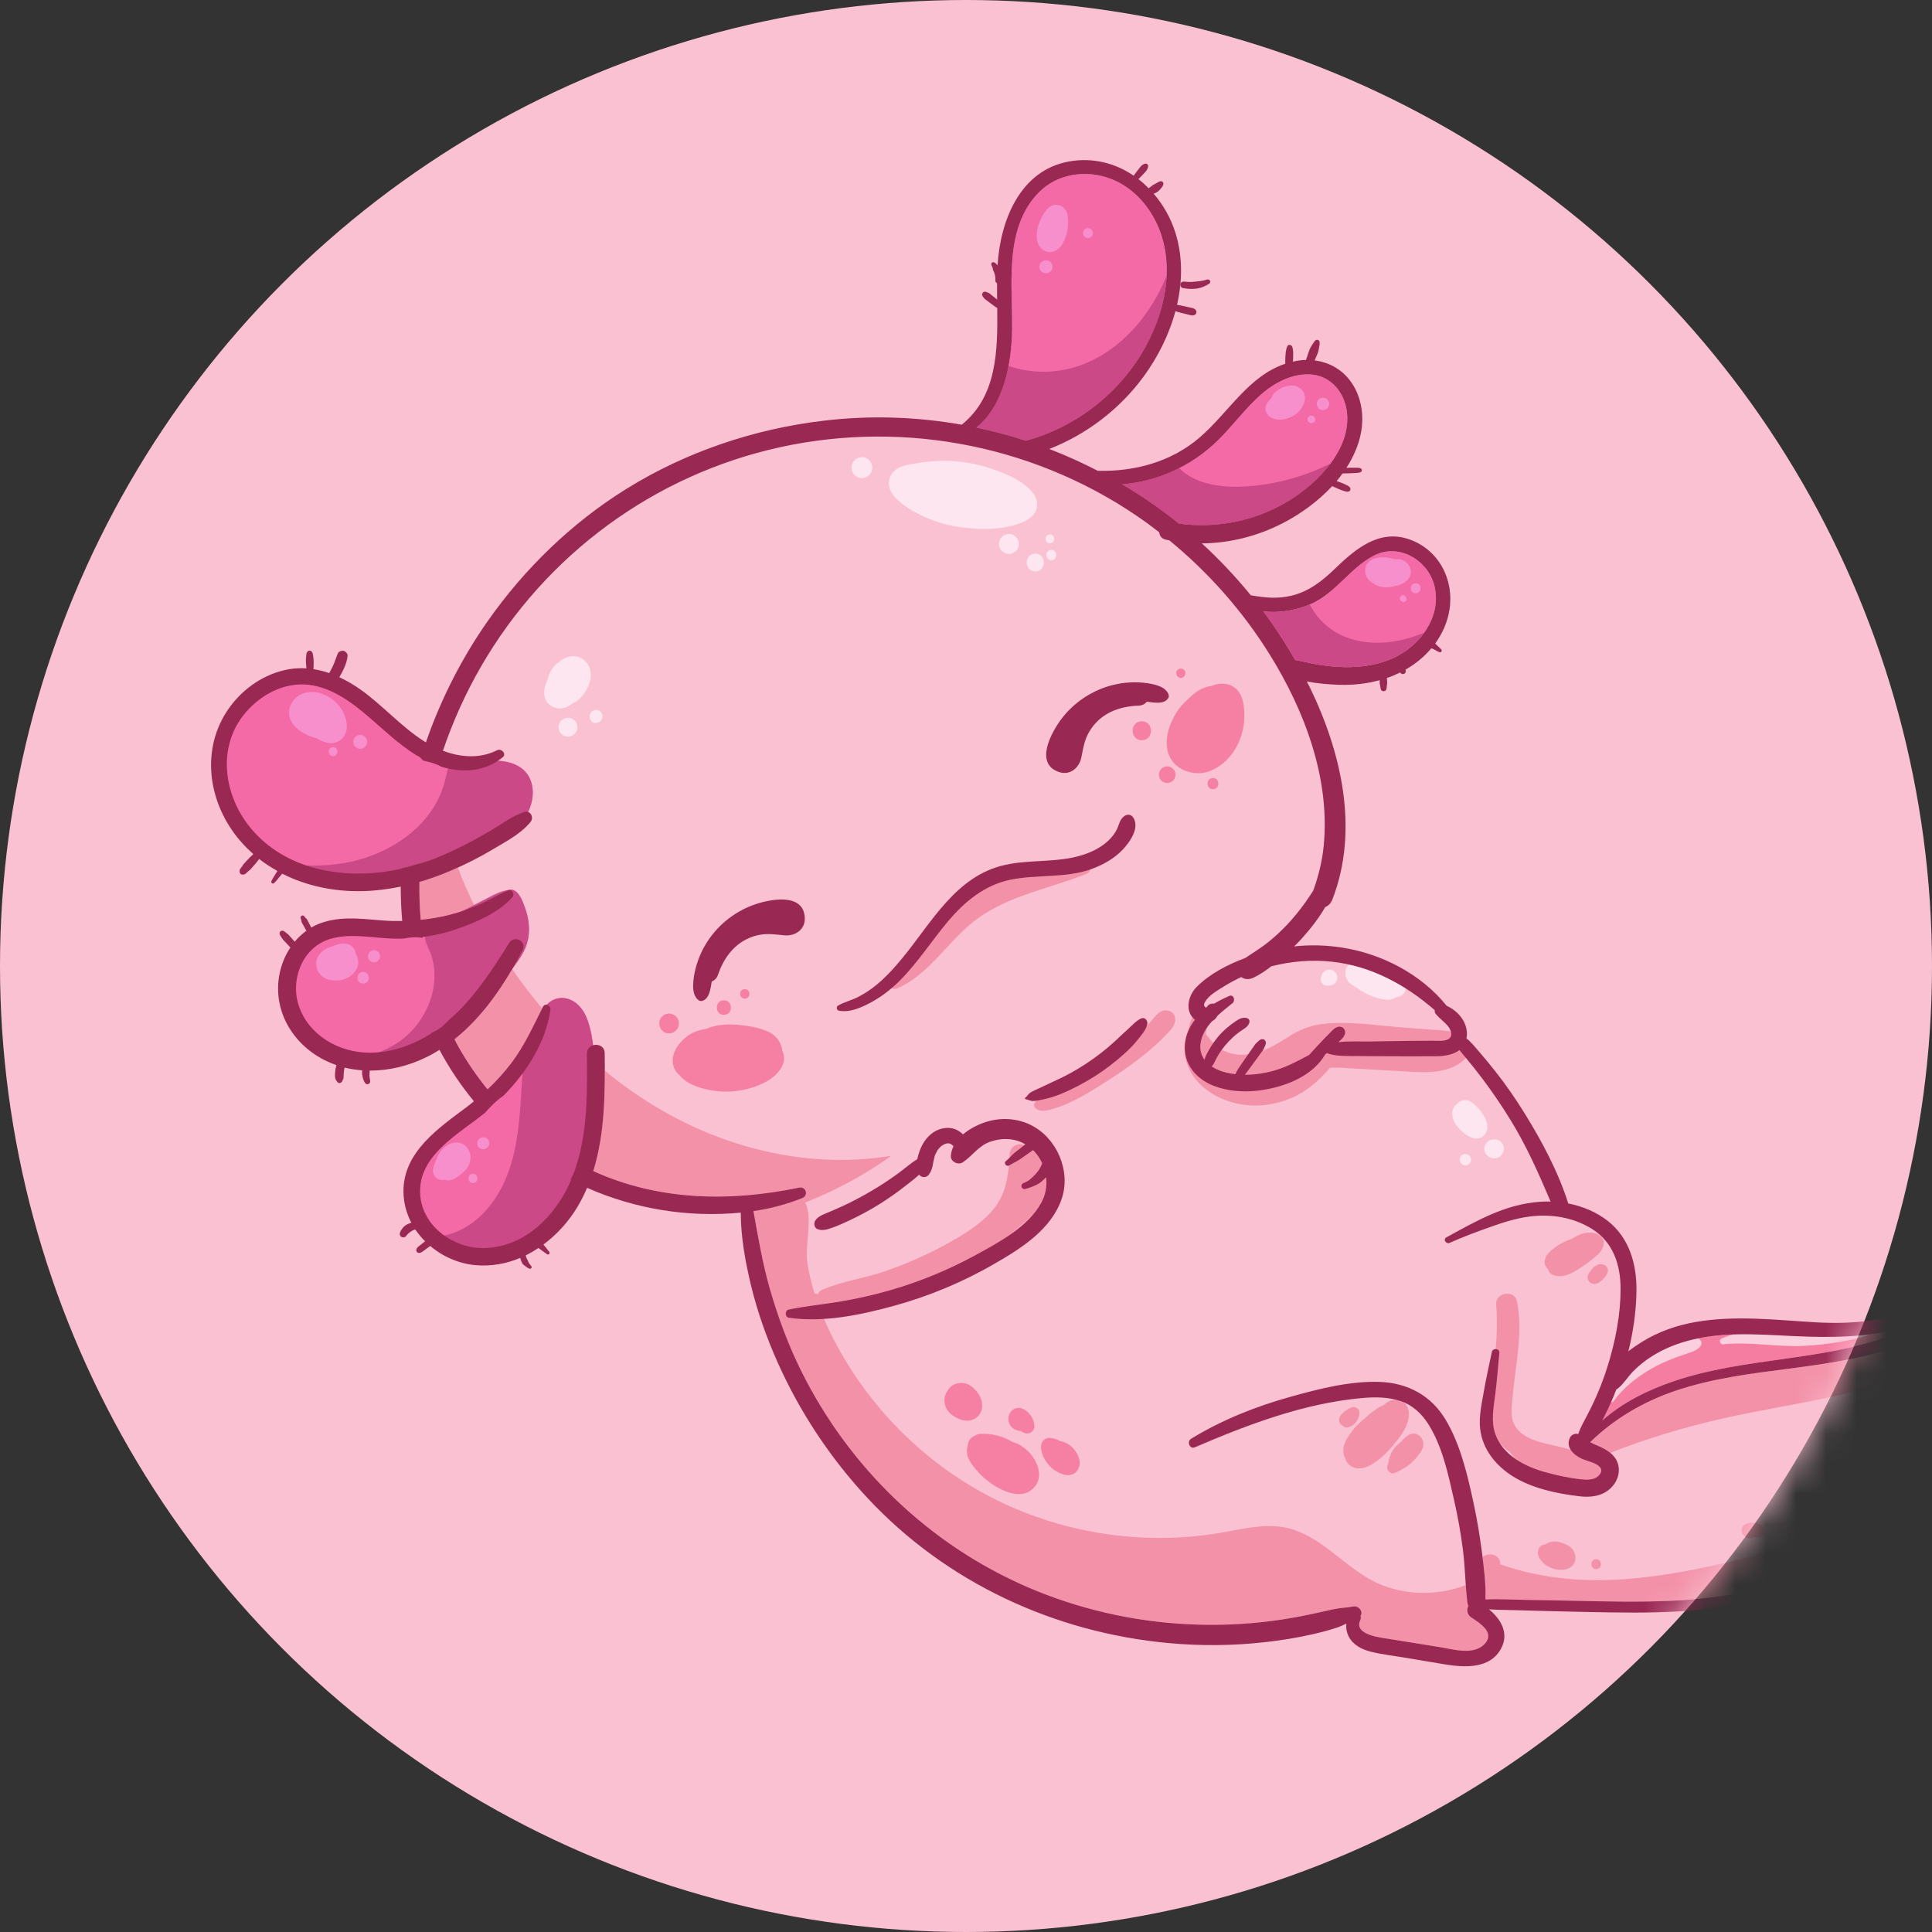 <svg width="64" height="64" viewBox="0 0 64 64" fill="none" xmlns="http://www.w3.org/2000/svg">
<rect x="0" y="0" width="64" height="64" fill="#333333" stroke="none"/>
<circle cx="32" cy="32" r="32" fill="#FAC1D2"/>
<mask id="mask0_1344_1385" style="mask-type:alpha" maskUnits="userSpaceOnUse" x="0" y="0" width="64" height="64">
<circle cx="32" cy="32" r="32" fill="#D9D9D9"/>
</mask>
<g mask="url(#mask0_1344_1385)">
<path d="M21.81 44.324C21.808 44.321 21.805 44.319 21.802 44.316C21.805 44.319 21.808 44.323 21.811 44.326C21.811 44.326 21.81 44.325 21.81 44.324Z" fill="#9FDDBF"/>
<path d="M21.816 44.344C21.814 44.342 21.813 44.34 21.811 44.336C21.808 44.332 21.805 44.328 21.803 44.325C21.806 44.332 21.812 44.341 21.817 44.347C21.817 44.346 21.816 44.345 21.816 44.344Z" fill="#9FDDBF"/>
<path d="M34.149 37.268C33.671 37.031 33.111 37.009 32.609 37.184C32.372 37.266 32.111 37.399 31.901 37.578C31.883 37.56 31.864 37.543 31.846 37.529C31.76 37.459 31.662 37.403 31.552 37.379C31.328 37.332 31.085 37.392 30.899 37.524C30.697 37.669 30.565 37.865 30.477 38.094C30.44 38.189 30.407 38.294 30.387 38.4C30.169 38.53 29.968 38.712 29.77 38.857C29.478 39.072 29.174 39.271 28.861 39.455C28.556 39.633 28.245 39.8 27.925 39.948C27.771 40.019 27.616 40.085 27.461 40.152C27.299 40.224 27.085 40.285 26.998 40.449C26.954 40.534 26.976 40.674 27.076 40.714C27.253 40.785 27.41 40.725 27.585 40.664C27.768 40.6 27.945 40.518 28.12 40.436C28.458 40.278 28.788 40.102 29.105 39.906C29.414 39.715 29.712 39.505 29.997 39.281C30.14 39.17 30.303 39.048 30.449 38.911C30.512 39.009 30.672 39.023 30.749 38.934C30.84 38.828 30.882 38.705 30.904 38.569C30.913 38.513 30.924 38.458 30.938 38.403C30.95 38.353 30.96 38.287 30.986 38.242C30.952 38.3 30.995 38.222 31.001 38.21C31.013 38.185 31.025 38.161 31.038 38.137C31.047 38.122 31.062 38.084 31.078 38.075C31.055 38.104 31.053 38.108 31.071 38.085C31.078 38.075 31.086 38.066 31.094 38.056C31.123 38.023 31.158 37.979 31.196 37.955C31.206 37.949 31.217 37.942 31.221 37.94C31.239 37.928 31.257 37.917 31.276 37.907C31.28 37.905 31.282 37.904 31.284 37.903C31.286 37.902 31.286 37.902 31.288 37.902C31.311 37.895 31.334 37.886 31.357 37.88C31.361 37.88 31.364 37.879 31.368 37.878C31.371 37.878 31.372 37.877 31.377 37.877C31.381 37.877 31.408 37.875 31.428 37.875C31.428 37.875 31.428 37.875 31.429 37.875C31.439 37.877 31.45 37.879 31.46 37.882C31.465 37.883 31.47 37.885 31.475 37.886C31.491 37.895 31.506 37.904 31.522 37.913C31.526 37.916 31.531 37.92 31.535 37.924C31.552 37.939 31.57 37.954 31.587 37.968C31.539 38.067 31.506 38.174 31.499 38.289C31.486 38.486 31.741 38.607 31.895 38.503C32.222 38.284 32.41 37.958 32.802 37.821C33.145 37.701 33.532 37.693 33.864 37.853C33.898 37.87 33.931 37.889 33.964 37.908C33.96 37.911 33.956 37.914 33.952 37.917C33.879 37.975 33.806 38.033 33.733 38.091C33.657 38.15 33.581 38.207 33.513 38.275C33.482 38.306 33.455 38.342 33.423 38.372C33.389 38.405 33.352 38.435 33.316 38.467C33.238 38.537 33.344 38.659 33.43 38.607C33.507 38.559 33.585 38.518 33.666 38.476C33.749 38.434 33.822 38.378 33.899 38.325C33.972 38.273 34.046 38.222 34.12 38.171C34.153 38.147 34.186 38.124 34.22 38.101C34.35 38.226 34.451 38.376 34.526 38.538C34.497 38.605 34.466 38.672 34.429 38.734C34.42 38.75 34.409 38.77 34.396 38.783C34.395 38.785 34.393 38.786 34.393 38.787C34.386 38.795 34.38 38.803 34.374 38.81C34.347 38.845 34.319 38.88 34.289 38.911C34.231 38.971 34.169 39.03 34.105 39.084C34.102 39.086 34.099 39.089 34.096 39.091C34.088 39.097 34.08 39.102 34.072 39.108C34.051 39.121 34.03 39.132 34.009 39.143C33.968 39.165 33.948 39.175 33.904 39.191C33.783 39.239 33.835 39.415 33.963 39.386C34.053 39.365 34.137 39.331 34.222 39.299C34.319 39.262 34.405 39.218 34.486 39.154C34.546 39.106 34.602 39.052 34.655 38.996C34.687 39.278 34.643 39.569 34.501 39.829C34.06 40.64 33.097 41.15 32.318 41.576C31.42 42.068 30.467 42.458 29.484 42.742C28.933 42.9 28.372 43.027 27.807 43.12C27.247 43.213 26.681 43.266 26.126 43.382C25.994 43.41 25.998 43.633 26.133 43.652C27.287 43.819 28.527 43.557 29.638 43.25C30.794 42.93 31.911 42.463 32.949 41.861C33.837 41.347 34.833 40.723 35.175 39.698C35.479 38.785 35.008 37.692 34.149 37.268Z" fill="#FAC1D2"/>
<path d="M37.812 33.734C37.642 33.802 37.512 33.961 37.376 34.081C37.225 34.215 37.082 34.355 36.934 34.492C36.639 34.764 36.319 35.01 35.985 35.231C35.658 35.448 35.314 35.638 34.958 35.799C34.777 35.881 34.597 35.966 34.417 36.052C34.325 36.096 34.227 36.135 34.14 36.189C34.063 36.237 34.033 36.311 33.963 36.365C33.948 36.377 33.947 36.407 33.97 36.41C34.065 36.424 34.125 36.474 34.224 36.472C34.322 36.47 34.424 36.447 34.519 36.428C34.725 36.386 34.93 36.324 35.125 36.245C35.516 36.086 35.894 35.886 36.251 35.662C36.601 35.441 36.93 35.189 37.238 34.912C37.396 34.77 37.546 34.623 37.678 34.456C37.797 34.306 37.974 34.11 38.006 33.919C38.024 33.814 37.93 33.688 37.812 33.734Z" fill="#FAC1D2"/>
<path d="M54.097 45.432C54.273 45.251 54.468 45.093 54.68 44.956C55.113 44.674 55.597 44.485 56.099 44.368C57.355 44.075 58.648 44.245 59.92 44.279C61.067 44.31 62.218 44.267 63.307 43.871C63.592 43.768 63.868 43.643 64.137 43.503C63.675 43.799 63.178 44.048 62.65 44.242C60.338 45.095 57.8 44.961 55.47 45.747C54.607 46.038 53.758 46.451 53.078 47.058C53.105 47.006 53.133 46.955 53.159 46.903C53.301 46.617 53.429 46.324 53.545 46.025C53.564 46.016 53.584 46.005 53.602 45.99C53.795 45.83 53.922 45.612 54.097 45.432Z" fill="#F57DA1"/>
<path d="M44.117 31.857C45.414 31.996 46.561 32.619 47.527 33.462C47.521 33.506 47.53 33.55 47.562 33.589C47.681 33.734 47.833 33.837 47.954 33.977C48.047 34.084 48.145 34.288 48.01 34.401C47.882 34.508 47.622 34.474 47.472 34.475C47.236 34.477 47.001 34.478 46.765 34.48C46.308 34.484 45.85 34.493 45.393 34.5C45.056 34.506 44.684 34.48 44.337 34.524C44.442 34.425 44.6 34.298 44.549 34.135C44.518 34.037 44.414 33.992 44.318 34.017C44.238 34.038 44.177 34.093 44.119 34.15C43.934 34.335 43.752 34.524 43.575 34.717C43.506 34.792 43.437 34.868 43.37 34.945C43.004 35.141 42.638 35.338 42.236 35.457C41.919 35.551 41.577 35.605 41.239 35.603C41.277 35.556 41.312 35.507 41.348 35.458C41.421 35.358 41.493 35.259 41.566 35.159C41.637 35.063 41.707 34.966 41.778 34.87C41.797 34.843 41.816 34.817 41.835 34.791C41.858 34.76 41.869 34.732 41.884 34.697C41.913 34.632 41.948 34.577 41.926 34.503C41.912 34.456 41.865 34.421 41.816 34.423C41.74 34.427 41.7 34.475 41.648 34.523C41.618 34.552 41.593 34.573 41.569 34.607C41.55 34.634 41.532 34.661 41.514 34.687C41.444 34.788 41.373 34.889 41.303 34.99C41.236 35.088 41.167 35.186 41.1 35.284C41.033 35.38 40.966 35.474 40.924 35.583C40.824 35.571 40.725 35.556 40.627 35.533C40.452 35.491 40.279 35.423 40.135 35.326C40.141 35.321 40.148 35.318 40.154 35.311C40.205 35.257 40.229 35.192 40.262 35.126C40.294 35.061 40.328 34.998 40.366 34.936C40.434 34.823 40.495 34.738 40.579 34.639C40.753 34.431 40.933 34.263 41.154 34.119C41.216 34.079 41.273 34.044 41.318 33.993C41.366 33.938 41.42 33.85 41.377 33.778C41.34 33.718 41.259 33.712 41.195 33.716C41.107 33.721 41.026 33.769 40.954 33.816C40.726 33.964 40.514 34.146 40.34 34.355C40.239 34.478 40.147 34.61 40.067 34.748C40.008 34.852 39.931 34.98 39.9 35.105C39.793 34.959 39.739 34.778 39.77 34.557C39.811 34.279 39.959 34.044 40.146 33.835C40.226 33.791 40.291 33.727 40.335 33.643C40.496 33.494 40.67 33.359 40.828 33.232C40.931 33.148 40.871 32.926 40.72 32.993C40.55 33.067 40.38 33.151 40.219 33.248C40.131 33.234 40.033 33.265 39.984 33.349C39.953 33.401 39.917 33.361 39.9 33.336C39.849 33.258 39.956 33.127 40 33.077C40.136 32.919 40.343 32.802 40.518 32.692C40.712 32.57 40.913 32.462 41.12 32.365C41.231 32.453 41.381 32.451 41.516 32.389C41.727 32.293 41.926 32.156 42.114 32.01C42.766 31.843 43.447 31.785 44.117 31.857Z" fill="#FAC1D2"/>
<path d="M47.181 20.959C46.93 21.308 46.58 21.595 46.193 21.78C45.676 22.027 45.091 22.107 44.522 22.098C44.208 22.092 43.898 22.057 43.59 22.002C43.36 21.96 43.134 21.901 42.907 21.863C42.587 21.307 42.237 20.768 41.852 20.252C42.375 20.317 42.944 20.214 43.392 20.024C43.411 20.015 43.431 20.007 43.45 19.999C44.273 19.625 44.744 18.782 45.546 18.39C46.392 17.976 47.367 18.603 47.535 19.487C47.637 20.024 47.483 20.538 47.181 20.959Z" fill="#F46AA6"/>
<path d="M44.074 15.357C43.692 15.869 43.167 16.3 42.684 16.595C41.598 17.255 40.313 17.514 39.058 17.347C38.461 16.866 37.834 16.431 37.178 16.044C37.73 16.001 38.278 15.861 38.784 15.639C38.88 15.597 38.973 15.554 39.064 15.506C39.539 15.268 39.968 14.959 40.348 14.583C40.833 14.106 41.234 13.552 41.74 13.098C42.208 12.677 42.859 12.329 43.509 12.415C44.12 12.494 44.519 13.004 44.61 13.591C44.709 14.226 44.465 14.835 44.074 15.357Z" fill="#F46AA6"/>
<path d="M38.642 9.15C38.598 10.061 38.269 10.975 37.798 11.742C36.946 13.136 35.562 14.172 33.986 14.6C33.447 14.426 32.9 14.279 32.346 14.163C32.946 13.677 33.261 12.909 33.41 12.121C33.489 11.71 33.521 11.291 33.527 10.907C33.546 9.412 33.249 7.543 34.422 6.365C34.967 5.819 35.764 5.653 36.501 5.831C37.24 6.011 37.833 6.526 38.202 7.18C38.548 7.794 38.676 8.472 38.642 9.15Z" fill="#F46AA6"/>
<path d="M67.827 40.282C67.828 40.309 67.828 40.339 67.827 40.366C67.852 43.2 66.927 46.012 65.184 48.236C64.924 48.568 64.649 48.886 64.353 49.189C63.227 50.348 61.9 51.282 60.419 51.932C58.819 52.636 57.115 52.949 55.374 53.027C54.301 53.076 53.227 53.052 52.153 53.028C51.788 53.02 51.424 53.011 51.059 53.007C50.888 53.003 50.718 53 50.547 52.998C50.106 52.992 49.652 52.96 49.208 52.983C49.217 52.727 49.204 52.467 49.182 52.208C49.163 51.996 49.138 51.784 49.111 51.578C49.101 51.515 49.094 51.454 49.086 51.393C49.02 50.869 48.932 50.347 48.822 49.83C48.621 48.886 48.388 47.866 47.888 47.028C47.413 46.231 46.632 45.812 45.712 45.778C44.726 45.742 43.693 46.007 42.751 46.269C41.597 46.592 40.476 47.038 39.452 47.664C39.307 47.753 39.412 48.016 39.579 47.945C41.337 47.191 43.201 46.482 45.121 46.313C45.547 46.275 45.982 46.275 46.392 46.411C46.787 46.542 47.087 46.822 47.311 47.169C47.78 47.903 47.976 48.847 48.169 49.687C48.295 50.24 48.394 50.798 48.463 51.362C48.512 51.743 48.53 52.128 48.557 52.509C48.57 52.704 48.585 52.899 48.61 53.091C48.615 53.132 48.627 53.169 48.642 53.2C48.58 53.318 48.592 53.481 48.736 53.58C48.855 53.66 49.011 53.758 49.13 53.873C49.279 54.017 49.368 54.19 49.241 54.383C49.224 54.409 49.203 54.435 49.178 54.461C48.814 54.842 48.141 54.635 47.692 54.562C47.127 54.472 46.561 54.38 45.995 54.29C45.728 54.245 44.836 54.154 45.062 53.67C45.084 53.62 45.085 53.571 45.07 53.528C45.171 53.397 45.012 53.184 44.834 53.217C44.608 53.256 44.378 53.26 44.153 53.313C43.92 53.366 43.685 53.417 43.45 53.467C43.011 53.56 42.568 53.641 42.123 53.697C41.212 53.815 40.289 53.85 39.372 53.807C37.546 53.717 35.722 53.303 34.044 52.578C30.774 51.166 28.135 48.612 26.552 45.431C26.116 44.556 25.775 43.641 25.505 42.703C25.285 41.936 25.147 41.156 25.003 40.372C24.989 40.288 24.973 40.203 24.957 40.119C25.516 40.04 26.05 39.898 26.577 39.69C26.795 39.603 26.701 39.295 26.471 39.342C26.356 39.367 26.238 39.389 26.123 39.41C25.807 39.469 25.489 39.517 25.173 39.552C23.304 39.767 21.421 39.593 19.667 38.8C19.663 38.798 19.657 38.795 19.653 38.793C19.985 37.731 20.034 36.585 20.035 35.467C20.034 35.272 20.033 35.079 20.033 34.888C20.029 34.508 19.438 34.523 19.442 34.903L19.444 34.952C19.454 36.141 19.464 37.38 19.119 38.527C19.117 38.527 19.117 38.525 19.115 38.525C19.115 38.525 19.115 38.527 19.113 38.527C19.099 38.59 19.081 38.654 19.061 38.717C19.026 38.815 18.985 38.91 18.938 39.004C18.927 39.032 18.912 39.058 18.899 39.084C18.905 39.088 18.909 39.091 18.915 39.093C18.909 39.107 18.905 39.119 18.9 39.133C18.706 39.573 18.441 39.992 18.114 40.343C17.588 40.911 16.901 41.307 16.091 41.343C14.984 41.393 13.835 40.524 13.921 39.337C13.941 39.043 14.039 38.778 14.188 38.54C14.608 37.86 15.431 37.374 16.013 36.904C16.023 36.896 16.035 36.886 16.044 36.878C16.046 36.88 16.048 36.882 16.05 36.884C16.242 36.662 16.447 36.454 16.685 36.291C17.399 35.563 17.992 34.658 18.194 33.678C18.21 33.603 18.224 33.528 18.233 33.453C18.253 33.31 18.058 33.207 17.985 33.355C17.977 33.371 17.968 33.389 17.96 33.405C17.647 34.027 17.358 34.659 16.935 35.217C16.697 35.532 16.435 35.818 16.152 36.086C15.792 35.648 15.469 35.177 15.191 34.682C15.145 34.597 15.1 34.513 15.056 34.428C15.842 33.805 16.459 32.974 16.966 32.102C17.087 31.897 17.202 31.687 17.311 31.477C17.463 31.188 17.042 30.96 16.869 31.235C16.792 31.359 16.712 31.483 16.633 31.607C16.127 32.4 15.574 33.188 14.861 33.801C14.694 33.98 14.503 34.135 14.283 34.217C14.285 34.221 14.287 34.227 14.289 34.233C13.311 34.856 12.075 35.126 11.001 34.568C10.077 34.09 9.543 33.069 9.937 32.057C10.12 31.584 10.487 31.226 10.98 31.091C11.644 30.909 12.358 31.074 13.032 31.092C13.144 31.095 13.258 31.094 13.37 31.091C13.419 31.082 13.466 31.073 13.513 31.066C13.666 31.044 13.826 31.041 13.98 31.064C13.988 31.064 13.994 31.064 14.002 31.062C14.002 31.056 13.999 31.048 13.999 31.04C14.396 30.988 14.787 30.898 15.162 30.766C15.416 30.677 15.687 30.574 15.947 30.447C16.335 30.262 16.703 30.026 16.975 29.721C17.059 29.627 16.97 29.44 16.835 29.497C16.508 29.633 16.201 29.82 15.876 29.964C15.827 29.985 15.779 30.006 15.728 30.025C15.444 30.145 15.149 30.241 14.849 30.315C14.548 30.39 14.242 30.437 13.937 30.47C13.901 30.054 13.887 29.637 13.894 29.217C14.245 29.116 14.593 28.991 14.93 28.846C15.01 28.813 15.088 28.777 15.167 28.74C15.557 28.564 15.938 28.367 16.305 28.149C16.743 27.886 17.252 27.627 17.575 27.227C17.695 27.08 17.575 26.833 17.373 26.899C16.969 27.028 16.629 27.294 16.265 27.508C15.892 27.727 15.513 27.935 15.122 28.124L14.976 28.193C14.842 28.256 14.704 28.314 14.567 28.371C14.404 28.448 14.236 28.507 14.064 28.559C14.015 28.574 13.968 28.591 13.919 28.608C13.919 28.604 13.919 28.602 13.921 28.598C13.87 28.613 13.82 28.626 13.769 28.639C13.642 28.686 13.505 28.727 13.368 28.75C13.348 28.756 13.327 28.763 13.305 28.769L13.291 28.77C13.291 28.774 13.29 28.776 13.29 28.78C13.092 28.824 12.892 28.86 12.69 28.886C11.145 29.084 9.486 28.744 8.412 27.555C8.396 27.539 8.384 27.524 8.37 27.509C7.414 26.416 7.149 24.743 8.15 23.591C8.565 23.11 9.146 22.753 9.785 22.685C9.834 22.678 9.883 22.675 9.934 22.674C10.741 22.647 11.458 23.117 12.053 23.614C12.631 24.094 13.177 24.647 13.825 25.036C13.852 25.045 13.88 25.058 13.902 25.081C13.905 25.083 13.906 25.085 13.911 25.089C13.921 25.095 13.931 25.102 13.941 25.108C13.941 25.11 13.939 25.114 13.939 25.118C13.965 25.143 13.992 25.17 14.018 25.195C14.139 25.223 14.259 25.251 14.379 25.292C14.406 25.301 14.432 25.312 14.46 25.323C14.518 25.345 14.578 25.373 14.633 25.404C15.324 25.61 16.073 25.566 16.654 25.086C16.793 24.968 16.607 24.782 16.465 24.853C15.897 25.141 15.254 25.09 14.673 24.869C15.007 23.89 15.432 22.947 15.935 22.078C18.074 18.38 21.668 15.728 25.843 14.815C30.055 13.892 34.482 14.799 37.98 17.316C38.125 17.419 38.263 17.527 38.402 17.634C38.411 17.744 38.478 17.845 38.621 17.877C38.658 17.885 38.696 17.892 38.736 17.899C40.043 18.971 41.178 20.259 42.068 21.694C43.222 23.555 44.062 25.779 43.851 27.999C43.803 28.515 43.68 29.02 43.503 29.505C43.418 29.635 43.333 29.767 43.242 29.894C43.057 30.148 42.862 30.392 42.648 30.622C42.435 30.848 42.206 31.06 41.959 31.252C41.733 31.427 41.488 31.575 41.252 31.734C40.661 31.954 40.07 32.265 39.646 32.687C39.36 32.972 39.229 33.495 39.585 33.783C39.438 33.968 39.33 34.182 39.277 34.435C39.131 35.13 39.547 35.704 40.178 35.958C40.815 36.212 41.543 36.193 42.2 36.033C42.852 35.874 43.537 35.54 43.892 34.942C43.913 34.922 43.932 34.902 43.953 34.883C43.965 34.891 43.977 34.897 43.989 34.902C44.267 34.989 44.576 34.982 44.866 34.984C45.171 34.986 45.474 34.986 45.78 34.989C46.377 34.993 46.973 34.993 47.568 34.99C47.845 34.989 48.142 34.94 48.346 34.785C48.43 34.893 48.523 34.997 48.606 35.1C48.781 35.314 48.954 35.528 49.119 35.748C49.447 36.187 49.758 36.642 50.044 37.109C50.576 37.974 50.971 38.879 51.367 39.805C51.255 39.802 51.142 39.803 51.032 39.809C49.868 39.884 48.908 40.445 47.914 40.99C47.791 41.058 47.904 41.226 48.025 41.17C48.455 40.976 48.898 40.813 49.343 40.654C49.776 40.499 50.213 40.358 50.673 40.299C51.389 40.208 52.119 40.325 52.735 40.709C53.442 41.148 53.687 41.906 53.684 42.706C53.684 43.554 53.515 44.413 53.266 45.221C53.124 45.686 52.946 46.137 52.735 46.572C52.636 46.775 52.528 46.975 52.423 47.175C52.367 47.282 52.321 47.396 52.278 47.509C52.274 47.507 52.272 47.505 52.268 47.504C52.179 47.47 52.052 47.535 52.011 47.616C51.856 47.931 52.11 48.181 52.379 48.312C52.551 48.398 52.893 48.451 53.013 48.615C53.087 48.719 53.019 48.833 52.93 48.908C52.782 49.034 52.553 49.022 52.369 49.003C51.983 48.964 51.584 48.876 51.209 48.773C50.527 48.588 49.781 48.213 49.533 47.496C49.386 47.077 49.479 46.619 49.533 46.191C49.59 45.732 49.626 45.271 49.669 44.809C49.681 44.667 49.448 44.645 49.42 44.782C49.329 45.221 49.23 45.657 49.154 46.098C49.084 46.501 48.986 46.922 49.032 47.332C49.108 48.003 49.544 48.544 50.102 48.896C50.742 49.303 51.566 49.479 52.311 49.566C52.672 49.608 53.042 49.575 53.325 49.326C53.573 49.109 53.7 48.767 53.582 48.449C53.533 48.316 53.448 48.214 53.346 48.13C53.229 48.032 53.087 47.961 52.948 47.9C52.858 47.861 52.765 47.822 52.677 47.775C53.472 47 54.435 46.434 55.485 46.077C56.697 45.664 57.973 45.505 59.238 45.341C60.441 45.186 61.659 45.011 62.811 44.624C63.842 44.276 64.783 43.721 65.578 42.978C66.378 42.231 67.016 41.315 67.479 40.322C67.586 40.274 67.704 40.253 67.827 40.282Z" fill="#FAC1D2"/>
<path d="M38.523 22.789C38.37 22.698 38.176 22.656 38.001 22.631C37.626 22.578 37.254 22.598 36.886 22.686C36.209 22.848 35.59 23.253 35.168 23.806C34.838 24.239 34.25 25.292 35.079 25.574C35.439 25.697 35.749 25.444 35.821 25.093C35.885 24.782 35.921 24.509 36.088 24.23C36.441 23.639 37.051 23.398 37.712 23.376C37.842 23.372 37.933 23.319 37.989 23.244C38.238 23.277 38.556 23.337 38.694 23.135C38.779 23.011 38.617 22.845 38.523 22.789Z" fill="#FAC1D2"/>
<path d="M26.66 30.416C26.634 29.541 25.455 29.793 24.944 29.982C24.292 30.222 23.722 30.695 23.369 31.294C23.176 31.62 23.048 31.971 22.988 32.344C22.961 32.519 22.944 32.716 22.986 32.89C23.012 32.996 23.123 33.199 23.267 33.155C23.5 33.082 23.536 32.76 23.578 32.513C23.666 32.481 23.744 32.41 23.786 32.287C24 31.662 24.41 31.149 25.079 30.985C25.395 30.908 25.666 30.954 25.982 30.984C26.339 31.018 26.672 30.796 26.66 30.416Z" fill="#FAC1D2"/>
<path d="M27.788 33.479C28.148 33.553 28.542 33.373 28.853 33.206C29.202 33.017 29.526 32.766 29.806 32.486C30.403 31.889 30.855 31.173 31.397 30.529C31.956 29.864 32.614 29.317 33.484 29.14C34.367 28.96 35.299 29.099 36.159 28.787C36.536 28.65 36.899 28.448 37.18 28.157C37.421 27.907 37.768 27.422 37.538 27.079C37.46 26.964 37.327 26.966 37.228 27.047C37.091 27.159 37.079 27.295 37.01 27.448C36.941 27.601 36.835 27.733 36.714 27.848C36.471 28.078 36.158 28.23 35.841 28.328C35.019 28.585 34.128 28.465 33.29 28.652C31.659 29.015 30.862 30.564 29.882 31.75C29.593 32.101 29.274 32.449 28.909 32.723C28.739 32.851 28.558 32.963 28.366 33.055C28.168 33.149 27.951 33.2 27.762 33.311C27.694 33.35 27.71 33.463 27.788 33.479Z" fill="#FAC1D2"/>
<path d="M39.103 9.408C39.09 9.464 39.125 9.529 39.183 9.541C39.33 9.571 39.481 9.58 39.63 9.562C39.778 9.543 39.931 9.479 40.056 9.399C40.129 9.351 40.078 9.237 39.993 9.26C39.928 9.277 39.862 9.294 39.796 9.306C39.737 9.317 39.676 9.318 39.617 9.326C39.492 9.344 39.358 9.345 39.236 9.329C39.177 9.321 39.118 9.347 39.103 9.408Z" fill="#FAC1D2"/>
<path d="M17.364 27.109C17.026 27.568 16.493 27.84 15.979 28.091C15.235 28.455 14.482 28.813 13.684 29.038C12.679 29.319 11.599 29.38 10.588 29.119C10.164 29.009 9.752 28.84 9.374 28.618C9.146 28.482 8.93 28.328 8.73 28.156C8.472 27.934 8.242 27.682 8.047 27.399C7.454 26.54 7.233 25.411 7.542 24.413L7.187 25.001C7.301 23.995 7.977 23.074 8.902 22.667C9.827 22.259 10.962 22.382 11.781 22.976C12.445 23.457 12.881 24.2 13.54 24.687C13.748 24.843 13.982 24.971 14.225 25.066C14.443 25.151 14.673 25.21 14.905 25.243C15.055 25.263 15.207 25.273 15.358 25.271C15.709 25.264 16.055 25.196 16.406 25.199C16.757 25.202 17.127 25.287 17.374 25.535C17.778 25.94 17.703 26.649 17.364 27.109Z" fill="#F46AA6"/>
<path d="M17.491 31.12C17.418 31.487 17.197 31.784 16.98 32.081C16.492 32.745 15.989 33.39 15.332 33.895C14.994 34.154 14.616 34.366 14.251 34.582C13.896 34.794 13.525 34.996 13.124 35.111C12.518 35.284 11.861 35.289 11.262 35.09C11.143 35.051 11.026 35.005 10.912 34.949C10.302 34.649 9.814 34.108 9.606 33.458C9.474 33.046 9.455 32.552 9.592 32.123C9.674 31.619 10.111 31.169 10.58 30.962C11.424 30.592 12.416 30.728 13.313 30.683C13.818 30.659 14.324 30.579 14.811 30.44C15.157 30.343 15.495 30.218 15.819 30.06C16.014 29.968 16.203 29.865 16.385 29.752C16.517 29.672 16.655 29.541 16.803 29.49C16.815 29.483 16.827 29.479 16.839 29.477C16.893 29.462 16.945 29.462 16.99 29.479C17.214 29.546 17.334 29.913 17.402 30.105C17.517 30.429 17.559 30.782 17.491 31.12Z" fill="#F46AA6"/>
<path d="M19.728 36.317C19.646 37.844 19.166 39.538 17.991 40.59C17.437 41.088 16.746 41.409 15.996 41.438C15.396 41.461 14.679 41.381 14.204 40.978C14.132 40.916 14.065 40.847 14.004 40.77C13.627 40.287 13.584 39.587 13.79 39.025C14.041 38.337 14.601 37.828 15.181 37.412C15.521 37.167 15.848 36.926 16.139 36.621C16.414 36.335 16.676 36.035 16.94 35.736C17.082 35.577 17.213 35.414 17.331 35.244C17.598 34.875 17.804 34.474 17.915 34.032C17.821 33.977 17.757 33.861 17.819 33.735C17.97 33.414 18.194 33.072 18.589 33.06C18.975 33.046 19.272 33.343 19.416 33.675C19.584 34.06 19.637 34.514 19.682 34.93C19.732 35.39 19.753 35.856 19.728 36.317Z" fill="#F46AA6"/>
<path d="M14.93 28.846C15.01 28.813 15.088 28.777 15.167 28.74C15.33 29.177 15.518 29.605 15.728 30.025C15.443 30.145 15.148 30.241 14.849 30.316C14.548 30.39 14.242 30.437 13.937 30.471C13.901 30.054 13.886 29.637 13.893 29.217C14.245 29.116 14.593 28.991 14.93 28.846Z" fill="#F391A8"/>
<path d="M16.966 32.103C17.275 32.552 17.607 32.987 17.96 33.405C17.647 34.027 17.358 34.659 16.935 35.217C16.697 35.532 16.435 35.819 16.152 36.086C15.792 35.648 15.469 35.178 15.191 34.683C15.145 34.597 15.1 34.514 15.056 34.428C15.842 33.806 16.459 32.974 16.966 32.103Z" fill="#F391A8"/>
<path d="M29.525 38.287C28.166 39.261 26.622 39.962 25.002 40.372C24.988 40.287 24.972 40.203 24.956 40.119C25.515 40.04 26.049 39.898 26.576 39.69C26.794 39.603 26.699 39.295 26.47 39.342C24.182 39.816 21.826 39.777 19.666 38.8C19.662 38.798 19.656 38.795 19.652 38.793C19.984 37.731 20.033 36.585 20.034 35.467C20.726 36.038 21.47 36.543 22.26 36.968C24.467 38.158 27.052 38.699 29.525 38.287Z" fill="#F391A8"/>
<path d="M35.868 28.547C34.715 28.953 33.37 28.788 32.345 29.541C31.552 30.123 30.909 30.923 30.294 31.707C30.052 31.923 29.802 32.129 29.541 32.333C29.358 32.474 29.47 32.853 29.725 32.741C30.825 32.26 31.459 31.079 32.422 30.399C33.482 29.65 34.802 29.423 35.99 28.948C36.236 28.849 36.126 28.457 35.868 28.547Z" fill="#F391A8"/>
<path d="M26.122 39.41C25.806 39.469 25.488 39.517 25.172 39.552C25.508 39.422 25.841 39.354 26.122 39.41Z" fill="#F391A8"/>
<path d="M48.736 53.58C48.591 53.481 48.579 53.319 48.641 53.201C48.627 53.169 48.614 53.132 48.609 53.091C48.584 52.899 48.569 52.704 48.557 52.51C47.544 52.894 46.364 52.855 45.411 52.334C44.45 51.807 43.708 50.855 42.638 50.616C41.921 50.453 41.178 50.645 40.452 50.772C37.85 51.223 35.102 50.79 32.763 49.564C30.423 48.338 28.507 46.321 27.399 43.923C27.35 43.817 27.303 43.71 27.258 43.602C27.658 43.597 28.101 43.473 28.4 43.403C29.16 43.224 29.902 42.971 30.616 42.653C31.346 42.326 32.044 41.94 32.699 41.48C33.026 41.251 33.341 41.005 33.646 40.747C33.935 40.502 34.237 40.25 34.454 39.935C34.916 39.266 34.685 38.311 33.951 37.943C33.708 37.821 33.456 37.99 33.443 38.252C33.41 38.956 33.325 39.609 32.832 40.148C32.399 40.623 31.826 40.956 31.266 41.259C30.638 41.599 29.98 41.884 29.305 42.115C28.621 42.349 27.877 42.446 27.217 42.734C27.162 42.758 27.12 42.812 27.099 42.871C27.06 42.865 27.021 42.858 26.982 42.849C26.875 42.506 26.792 42.156 26.742 41.801C26.662 41.232 26.933 40.346 26.676 39.845C26.647 39.787 26.613 39.736 26.576 39.69C26.049 39.898 25.515 40.04 24.956 40.119C24.972 40.203 24.988 40.288 25.002 40.372C25.146 41.156 25.284 41.936 25.505 42.703C25.774 43.641 26.115 44.556 26.551 45.431C28.134 48.612 30.773 51.166 34.043 52.578C35.721 53.303 37.546 53.718 39.371 53.807C40.288 53.851 41.211 53.815 42.122 53.697C42.567 53.641 43.01 53.561 43.449 53.467C43.684 53.417 43.919 53.366 44.152 53.313C44.377 53.26 44.608 53.256 44.833 53.217C45.011 53.185 45.17 53.397 45.069 53.528C45.084 53.571 45.084 53.62 45.061 53.67C44.835 54.154 45.728 54.246 45.995 54.29C46.56 54.38 47.126 54.472 47.691 54.562C48.14 54.635 48.813 54.843 49.177 54.461C49.54 54.082 49.022 53.772 48.736 53.58Z" fill="#F391A8"/>
<path d="M67.826 40.282C67.827 40.309 67.828 40.339 67.827 40.367C67.598 41.209 67.227 42.014 66.733 42.73C66.08 43.676 65.229 44.464 64.228 45.033C63.158 45.639 61.971 45.99 60.775 46.251C59.551 46.519 58.309 46.71 57.085 46.985C55.815 47.274 54.558 47.644 53.345 48.13C53.229 48.033 53.087 47.962 52.947 47.9C52.858 47.861 52.764 47.822 52.677 47.775C53.472 47.001 54.434 46.434 55.485 46.077C56.697 45.664 57.973 45.505 59.237 45.341C60.441 45.187 61.659 45.012 62.811 44.624C63.842 44.277 64.783 43.721 65.577 42.978C66.378 42.231 67.016 41.315 67.479 40.322C67.586 40.274 67.704 40.254 67.826 40.282Z" fill="#F391A8"/>
<path d="M49.13 53.873C49.279 54.017 49.368 54.19 49.241 54.383C49.19 54.218 49.156 54.046 49.13 53.873Z" fill="#F391A8"/>
<path d="M65.183 48.236C64.924 48.568 64.648 48.886 64.353 49.189C63.226 50.348 61.899 51.282 60.419 51.932C58.818 52.636 57.115 52.95 55.374 53.027C54.3 53.076 53.226 53.053 52.152 53.029C51.788 53.02 51.423 53.012 51.059 53.007C50.888 53.004 50.718 53 50.547 52.999C50.105 52.992 49.652 52.96 49.207 52.983C49.216 52.727 49.204 52.468 49.181 52.208C49.162 51.996 49.137 51.784 49.11 51.578C49.315 51.409 49.703 51.486 49.701 51.823C51.086 52.309 52.543 52.424 54.011 52.296C55.476 52.17 56.925 51.848 58.346 51.473C59.819 51.083 61.273 50.591 62.632 49.895C63.544 49.428 64.398 48.873 65.183 48.236Z" fill="#F391A8"/>
<path d="M40.827 35.946C40.986 35.973 41.149 35.983 41.309 35.977C41.439 35.972 41.569 35.955 41.699 35.932C41.631 35.973 41.562 36.01 41.493 36.046C41.425 36.045 41.356 36.042 41.288 36.036C41.132 36.022 40.977 35.991 40.827 35.946ZM48.467 34.414C48.436 34.376 48.402 34.341 48.363 34.312C48.107 34.122 47.76 34.133 47.457 34.111C47.067 34.081 46.677 34.055 46.287 34.022C45.509 33.956 44.707 33.835 43.925 33.908C43.528 33.944 43.163 34.054 42.821 34.26C42.479 34.465 42.159 34.694 41.777 34.824C41.409 34.949 40.999 34.996 40.63 34.847C40.324 34.723 40.132 34.506 39.947 34.253C39.947 34.135 39.973 34.016 40.036 33.903C40.215 33.581 39.723 33.313 39.538 33.628C39.45 33.779 39.397 33.945 39.37 34.116C39.177 34.546 39.199 35.053 39.427 35.48C39.721 36.031 40.308 36.391 40.901 36.539C41.563 36.705 42.278 36.617 42.891 36.322C43.215 36.167 43.502 35.944 43.758 35.693C43.863 35.59 43.963 35.481 44.06 35.37C44.205 35.363 44.352 35.367 44.502 35.375C45.282 35.419 46.06 35.467 46.839 35.509C47.492 35.543 48.232 35.501 48.661 34.933C48.822 34.719 48.66 34.452 48.467 34.414Z" fill="#F391A8"/>
<path d="M53.079 48.541C52.617 48.154 52.05 48.014 51.474 47.884C51.041 47.787 50.478 47.671 50.21 47.274C50.18 47.219 50.15 47.163 50.124 47.106C50.046 46.878 50.078 46.617 50.097 46.382C50.126 46.005 50.181 45.631 50.227 45.256C50.316 44.541 50.4 43.809 50.247 43.097C50.164 42.713 49.534 42.816 49.564 43.207C49.62 43.938 49.566 44.638 49.474 45.361C49.404 45.594 49.373 45.843 49.371 46.09C49.302 46.612 49.276 47.162 49.533 47.6C49.652 47.802 49.817 47.964 50.006 48.097C50.008 48.099 50.01 48.102 50.012 48.105C50.705 48.977 51.858 49.401 52.943 49.113C53.182 49.05 53.273 48.705 53.079 48.541Z" fill="#F391A8"/>
<path d="M38.909 33.661C38.867 33.537 38.768 33.483 38.646 33.471C38.39 33.446 38.244 33.712 38.088 33.875C37.924 34.046 37.749 34.208 37.568 34.36C37.194 34.674 36.787 34.946 36.387 35.224C35.978 35.508 35.57 35.793 35.128 36.025C35 36.092 34.033 36.451 34.297 36.705C34.456 36.858 34.708 36.785 34.896 36.729C35.131 36.658 35.357 36.565 35.577 36.456C36.033 36.231 36.46 35.947 36.886 35.672C37.29 35.411 37.68 35.126 38.05 34.818C38.242 34.658 38.426 34.489 38.599 34.308C38.77 34.129 38.999 33.932 38.909 33.661Z" fill="#F391A8"/>
<path d="M56.279 44.353C56.118 44.273 55.938 44.32 55.774 44.37C55.605 44.422 55.441 44.49 55.279 44.561C54.983 44.691 54.695 44.84 54.426 45.019C53.917 45.357 53.513 45.777 53.303 46.358C53.268 46.452 53.404 46.484 53.453 46.416C53.773 45.974 54.234 45.608 54.705 45.34C54.956 45.197 55.218 45.079 55.488 44.977C55.637 44.921 55.788 44.872 55.939 44.821C56.094 44.769 56.248 44.715 56.343 44.575C56.391 44.504 56.353 44.39 56.279 44.353Z" fill="#FBCFDE"/>
<path d="M62.197 43.75C61.752 43.779 61.33 43.916 60.892 43.998C60.447 44.081 59.995 44.128 59.543 44.144C58.708 44.174 57.805 43.985 57.021 44.344C56.93 44.386 56.98 44.542 57.077 44.532C57.963 44.439 58.849 44.626 59.737 44.585C60.169 44.565 60.6 44.513 61.026 44.437C61.465 44.359 61.899 44.271 62.281 44.032C62.406 43.954 62.351 43.74 62.197 43.75Z" fill="#FBCFDE"/>
<path d="M60.933 49.816C60.551 49.638 60.121 49.774 59.775 49.972C59.586 50.08 59.359 50.243 59.399 50.492C59.418 50.608 59.493 50.694 59.592 50.739C59.641 50.772 59.699 50.794 59.76 50.804C60.008 50.844 60.246 50.748 60.46 50.631C60.66 50.522 60.842 50.374 60.993 50.204C61.093 50.092 61.083 49.886 60.933 49.816Z" fill="#F391A8"/>
<path d="M61.51 49.405C61.12 49.415 61.135 50.022 61.526 50.012C61.916 50.002 61.901 49.395 61.51 49.405Z" fill="#F391A8"/>
<path d="M58.432 50.62C58.422 50.593 58.406 50.57 58.384 50.55C58.382 50.548 58.38 50.545 58.377 50.543C58.362 50.532 58.346 50.52 58.331 50.509C58.33 50.508 58.328 50.507 58.327 50.506C58.321 50.503 58.314 50.5 58.308 50.497C58.279 50.483 58.249 50.471 58.219 50.462C58.175 50.447 58.128 50.443 58.082 50.439C58.056 50.437 58.029 50.438 58.002 50.442C57.955 50.448 57.908 50.455 57.864 50.473C57.824 50.485 57.79 50.506 57.761 50.536C57.732 50.567 57.713 50.602 57.703 50.643C57.683 50.722 57.707 50.817 57.77 50.871C57.793 50.892 57.818 50.911 57.845 50.926C57.886 50.948 57.928 50.959 57.974 50.957C58.014 50.956 58.048 50.944 58.08 50.926C58.084 50.924 58.089 50.922 58.094 50.92C58.116 50.924 58.139 50.928 58.161 50.929C58.174 50.929 58.186 50.929 58.198 50.93C58.211 50.931 58.223 50.932 58.236 50.934C58.267 50.934 58.295 50.927 58.322 50.913C58.34 50.907 58.356 50.897 58.37 50.883C58.394 50.866 58.412 50.845 58.425 50.819C58.443 50.783 58.452 50.745 58.453 50.706C58.453 50.675 58.446 50.647 58.432 50.62Z" fill="#F391A8"/>
<path d="M52.136 51.392C52.087 51.292 51.989 51.215 51.889 51.168C51.795 51.125 51.691 51.084 51.588 51.07C51.443 51.05 51.311 51.077 51.194 51.158C51.133 51.162 51.075 51.18 51.026 51.228C50.972 51.279 50.947 51.349 50.945 51.422C50.941 51.557 51.021 51.676 51.12 51.77C51.162 51.818 51.214 51.857 51.272 51.885C51.272 51.886 51.272 51.886 51.272 51.886C51.272 51.886 51.272 51.886 51.273 51.886C51.286 51.893 51.299 51.901 51.313 51.907C51.315 51.908 51.318 51.908 51.32 51.909C51.484 51.995 51.673 52.022 51.855 51.988C51.971 51.966 52.084 51.895 52.142 51.791C52.213 51.663 52.2 51.519 52.136 51.392Z" fill="#F391A8"/>
<path d="M52.869 51.651C52.66 51.657 52.667 51.983 52.878 51.977C53.088 51.972 53.08 51.646 52.869 51.651Z" fill="#F391A8"/>
<path d="M53.128 41.181C53.128 40.994 52.961 40.873 52.793 40.843C52.533 40.796 52.288 40.897 52.074 41.036C52.051 41.044 52.028 41.05 52.005 41.059C51.774 41.145 51.567 41.269 51.379 41.428C51.268 41.523 51.177 41.639 51.169 41.791C51.164 41.891 51.211 41.981 51.281 42.045C51.294 42.096 51.319 42.142 51.36 42.18C51.405 42.223 51.463 42.248 51.524 42.257C51.56 42.267 51.598 42.273 51.635 42.275C51.898 42.288 52.142 42.136 52.354 41.999C52.566 41.863 52.768 41.707 52.954 41.538C53.015 41.482 53.062 41.413 53.085 41.337C53.111 41.292 53.127 41.241 53.128 41.181Z" fill="#F391A8"/>
<path d="M52.627 42.432C52.626 42.43 52.624 42.429 52.623 42.427C52.63 42.439 52.629 42.437 52.627 42.432Z" fill="#F391A8"/>
<path d="M53.233 41.98C53.195 41.918 53.123 41.877 53.05 41.881C53.049 41.881 53.048 41.881 53.047 41.881C53.045 41.881 53.044 41.88 53.042 41.88C53.038 41.88 53.035 41.88 53.031 41.88C53.021 41.879 53.011 41.877 53.002 41.877C52.984 41.878 52.969 41.882 52.953 41.888C52.93 41.897 52.907 41.907 52.885 41.919C52.85 41.936 52.818 41.959 52.79 41.985C52.749 42.023 52.715 42.066 52.682 42.111C52.666 42.133 52.649 42.156 52.633 42.178C52.616 42.202 52.606 42.229 52.598 42.257C52.592 42.277 52.591 42.3 52.591 42.321C52.591 42.336 52.596 42.363 52.6 42.377C52.603 42.387 52.621 42.421 52.627 42.432C52.637 42.449 52.649 42.464 52.663 42.477C52.677 42.487 52.694 42.501 52.709 42.509C52.735 42.522 52.761 42.529 52.789 42.532C52.828 42.536 52.839 42.535 52.882 42.525C52.904 42.52 52.926 42.508 52.945 42.498C52.959 42.491 52.971 42.483 52.983 42.475C53.021 42.449 53.057 42.42 53.09 42.389C53.15 42.333 53.201 42.264 53.239 42.192C53.273 42.125 53.274 42.045 53.233 41.98Z" fill="#F391A8"/>
<path d="M46.529 46.482C46.427 46.387 46.295 46.349 46.159 46.371C46.031 46.391 45.933 46.462 45.839 46.544C45.75 46.576 45.665 46.624 45.589 46.677C45.451 46.773 45.319 46.88 45.198 46.998C45.191 47.004 45.182 47.009 45.174 47.016C45.029 47.133 44.898 47.262 44.786 47.412C44.673 47.563 44.555 47.732 44.514 47.919C44.485 48.051 44.499 48.192 44.561 48.305C44.606 48.511 44.806 48.642 45.021 48.644C45.213 48.645 45.402 48.544 45.556 48.438C45.854 48.231 46.107 47.944 46.326 47.657C46.457 47.486 46.567 47.311 46.632 47.104C46.696 46.901 46.697 46.638 46.529 46.482Z" fill="#F391A8"/>
<path d="M46.979 47.532C46.756 47.401 46.544 47.601 46.409 47.763C46.365 47.795 46.323 47.829 46.285 47.866C46.14 48.003 46.039 48.191 46.002 48.387C45.998 48.403 45.997 48.421 45.997 48.439C45.981 48.48 45.968 48.522 45.956 48.565C45.919 48.701 46.061 48.847 46.2 48.796C46.297 48.76 46.387 48.712 46.472 48.656C46.536 48.626 46.597 48.59 46.652 48.545C46.796 48.432 46.916 48.303 47.024 48.155C47.083 48.073 47.137 47.988 47.148 47.885C47.164 47.743 47.105 47.607 46.979 47.532Z" fill="#F391A8"/>
<path d="M44.954 46.647C44.935 46.631 44.913 46.62 44.888 46.615C44.854 46.606 44.821 46.607 44.787 46.617C44.698 46.648 44.618 46.692 44.545 46.752C44.513 46.779 44.481 46.806 44.452 46.838C44.43 46.862 44.409 46.888 44.392 46.916C44.386 46.926 44.382 46.938 44.378 46.949C44.374 46.96 44.368 46.972 44.365 46.983C44.364 46.994 44.362 47.004 44.362 47.015C44.36 47.025 44.359 47.036 44.358 47.046C44.36 47.084 44.372 47.119 44.391 47.152L44.423 47.191C44.437 47.202 44.451 47.212 44.465 47.222C44.467 47.223 44.469 47.224 44.471 47.224C44.503 47.264 44.552 47.287 44.605 47.287C44.635 47.287 44.672 47.278 44.701 47.267C44.731 47.257 44.763 47.245 44.79 47.227C44.833 47.199 44.874 47.164 44.906 47.124C44.939 47.084 44.968 47.042 44.988 46.994C45 46.962 45.014 46.931 45.021 46.898C45.028 46.864 45.031 46.829 45.032 46.794C45.035 46.735 44.999 46.68 44.954 46.647Z" fill="#F391A8"/>
<path d="M34.212 48.259C34.044 48.024 33.801 47.834 33.519 47.758C33.274 47.61 32.994 47.52 32.703 47.501C32.656 47.498 32.607 47.498 32.559 47.501C32.47 47.491 32.378 47.509 32.3 47.554C32.3 47.554 32.3 47.554 32.3 47.554C32.218 47.588 32.147 47.641 32.102 47.726C32.075 47.776 32.062 47.826 32.06 47.875C32.026 47.986 32.02 48.107 32.05 48.221C32.095 48.394 32.213 48.538 32.323 48.672C32.405 48.772 32.493 48.864 32.589 48.949C33.021 49.328 33.887 49.825 34.322 49.188C34.516 48.905 34.395 48.515 34.212 48.259Z" fill="#F680A4"/>
<path d="M35.732 48.27C35.69 48.16 35.637 48.076 35.561 47.988C35.501 47.918 35.422 47.858 35.34 47.814C35.262 47.772 35.185 47.749 35.104 47.734C35.097 47.729 35.091 47.723 35.084 47.719C34.979 47.663 34.872 47.642 34.756 47.631C34.693 47.625 34.602 47.671 34.562 47.718C34.513 47.774 34.485 47.84 34.486 47.916C34.487 48.088 34.55 48.261 34.645 48.405C34.741 48.549 34.87 48.672 35.022 48.757C35.05 48.773 35.079 48.787 35.109 48.799C35.16 48.82 35.214 48.843 35.268 48.854C35.361 48.874 35.451 48.871 35.539 48.831C35.646 48.783 35.712 48.7 35.749 48.589C35.783 48.489 35.769 48.367 35.732 48.27Z" fill="#F680A4"/>
<path d="M34.177 46.942C34.152 46.898 34.119 46.859 34.086 46.82C34.065 46.795 34.042 46.773 34.017 46.754C33.989 46.732 33.96 46.71 33.929 46.691C33.922 46.688 33.916 46.683 33.909 46.68C33.896 46.673 33.88 46.668 33.867 46.663C33.855 46.658 33.839 46.65 33.825 46.647C33.734 46.627 33.646 46.642 33.567 46.689C33.52 46.717 33.485 46.762 33.456 46.807C33.438 46.835 33.427 46.869 33.418 46.901C33.4 46.958 33.403 47.013 33.412 47.07C33.42 47.124 33.429 47.15 33.457 47.202C33.474 47.234 33.498 47.262 33.523 47.287C33.537 47.3 33.553 47.311 33.569 47.322C33.586 47.335 33.599 47.346 33.617 47.354C33.652 47.369 33.69 47.386 33.729 47.394C33.756 47.401 33.784 47.402 33.811 47.4C33.841 47.421 33.872 47.442 33.906 47.457C33.944 47.478 33.985 47.488 34.029 47.487C34.073 47.486 34.114 47.474 34.151 47.451C34.22 47.408 34.275 47.321 34.267 47.237C34.257 47.131 34.229 47.036 34.177 46.942Z" fill="#F680A4"/>
<path d="M32.52 46.421C32.511 46.374 32.493 46.334 32.474 46.291C32.454 46.247 32.435 46.205 32.407 46.166C32.373 46.115 32.332 46.067 32.29 46.022C32.247 45.974 32.195 45.937 32.142 45.9C32.127 45.89 32.112 45.881 32.096 45.873C32.056 45.854 32.012 45.835 31.968 45.825C31.874 45.803 31.798 45.809 31.706 45.827C31.691 45.83 31.678 45.834 31.664 45.839C31.625 45.855 31.582 45.871 31.547 45.896C31.515 45.919 31.479 45.946 31.453 45.977C31.424 46.012 31.405 46.043 31.388 46.075C31.379 46.088 31.371 46.1 31.362 46.112C31.331 46.159 31.308 46.216 31.298 46.272C31.291 46.312 31.286 46.354 31.285 46.395C31.284 46.438 31.294 46.482 31.302 46.525C31.305 46.54 31.308 46.556 31.314 46.571C31.33 46.612 31.348 46.655 31.371 46.693C31.393 46.729 31.423 46.761 31.45 46.793C31.463 46.809 31.477 46.823 31.493 46.837C31.582 46.912 31.677 46.968 31.785 47.011C31.814 47.022 31.843 47.034 31.873 47.042C31.918 47.055 31.965 47.057 32.012 47.062C32.028 47.063 32.045 47.064 32.062 47.063C32.106 47.059 32.154 47.054 32.197 47.039C32.236 47.024 32.279 47.007 32.314 46.982C32.348 46.959 32.385 46.931 32.412 46.899C32.437 46.868 32.465 46.834 32.482 46.798C32.499 46.761 32.518 46.72 32.525 46.679C32.543 46.582 32.538 46.516 32.52 46.421Z" fill="#F680A4"/>
<path d="M41.169 23.222C41.124 23.024 41.018 22.844 40.842 22.738C40.667 22.634 40.461 22.632 40.267 22.676C40.21 22.689 40.154 22.709 40.099 22.732C40.082 22.734 40.065 22.733 40.047 22.736C39.783 22.787 39.531 22.974 39.338 23.178C39.33 23.186 39.321 23.193 39.312 23.2C39.061 23.423 38.882 23.712 38.763 24.023C38.628 24.375 38.583 24.803 38.786 25.139C38.972 25.446 39.331 25.61 39.681 25.614C40.044 25.618 40.388 25.424 40.638 25.172C41.136 24.67 41.324 23.905 41.169 23.222Z" fill="#F680A4"/>
<path d="M25.949 34.889C25.94 34.86 25.926 34.834 25.913 34.807C25.895 34.56 25.732 34.327 25.507 34.206C25.186 34.035 24.778 33.98 24.421 33.946C24.081 33.915 23.696 33.949 23.372 34.088C23.213 34.111 23.058 34.154 22.913 34.231C22.619 34.387 22.299 34.748 22.285 35.094C22.274 35.334 22.372 35.507 22.526 35.631C22.724 35.884 23.074 36.005 23.373 36.08C23.705 36.162 24.058 36.184 24.397 36.14C24.757 36.093 25.112 35.99 25.428 35.806C25.735 35.626 26.066 35.278 25.949 34.889Z" fill="#F680A4"/>
<path d="M22.477 33.807C22.46 33.752 22.431 33.705 22.389 33.665C22.359 33.634 22.323 33.613 22.283 33.601C22.243 33.581 22.201 33.573 22.156 33.576C22.098 33.577 22.043 33.594 21.993 33.624C21.945 33.655 21.907 33.695 21.879 33.744C21.851 33.796 21.837 33.851 21.839 33.91C21.839 33.913 21.839 33.915 21.839 33.918C21.839 33.924 21.851 33.999 21.853 34.005C21.864 34.03 21.876 34.056 21.887 34.081C21.889 34.083 21.891 34.085 21.892 34.087C21.892 34.087 21.892 34.087 21.892 34.087C21.892 34.087 21.893 34.087 21.893 34.087C21.907 34.109 21.923 34.129 21.942 34.147L21.934 34.131C21.947 34.144 21.957 34.16 21.973 34.17C22.003 34.197 22.038 34.214 22.078 34.222C22.083 34.224 22.088 34.223 22.094 34.224C22.104 34.226 22.115 34.229 22.126 34.228C22.13 34.229 22.134 34.228 22.139 34.229C22.147 34.229 22.155 34.231 22.163 34.23C22.194 34.232 22.224 34.229 22.254 34.219C22.267 34.215 22.28 34.209 22.293 34.202C22.332 34.188 22.366 34.164 22.395 34.132C22.397 34.13 22.399 34.128 22.401 34.126C22.482 34.043 22.51 33.917 22.477 33.807Z" fill="#F680A4"/>
<path d="M23.973 33.135C23.662 33.143 23.674 33.627 23.985 33.619C24.296 33.611 24.284 33.127 23.973 33.135Z" fill="#F680A4"/>
<path d="M24.667 32.765C24.464 32.77 24.471 33.087 24.675 33.082C24.879 33.076 24.872 32.759 24.667 32.765Z" fill="#F680A4"/>
<path d="M37.816 23.894C37.412 23.904 37.427 24.532 37.832 24.522C38.236 24.512 38.221 23.884 37.816 23.894Z" fill="#F680A4"/>
<path d="M39.254 22.236C39.25 22.224 39.244 22.213 39.234 22.203C39.227 22.192 39.217 22.183 39.206 22.177C39.196 22.167 39.185 22.161 39.172 22.158C39.153 22.149 39.134 22.145 39.113 22.146L39.072 22.153C39.06 22.158 39.048 22.164 39.036 22.169C39.026 22.177 39.016 22.186 39.006 22.194C38.998 22.204 38.991 22.215 38.983 22.225L38.969 22.262C38.963 22.282 38.962 22.303 38.968 22.323C38.968 22.337 38.972 22.349 38.979 22.361C38.986 22.38 38.996 22.396 39.012 22.409C39.018 22.414 39.023 22.42 39.029 22.425C39.041 22.437 39.055 22.445 39.071 22.45C39.087 22.458 39.103 22.461 39.121 22.46C39.132 22.458 39.143 22.456 39.155 22.454C39.176 22.448 39.194 22.436 39.21 22.42C39.216 22.415 39.221 22.409 39.227 22.404C39.235 22.393 39.242 22.383 39.25 22.372C39.255 22.36 39.26 22.348 39.264 22.335C39.27 22.315 39.271 22.295 39.266 22.275C39.265 22.261 39.261 22.248 39.254 22.236Z" fill="#F680A4"/>
<path d="M38.929 25.582C38.915 25.536 38.89 25.496 38.855 25.462L38.799 25.421C38.755 25.397 38.708 25.386 38.659 25.387C38.621 25.386 38.586 25.395 38.553 25.413C38.519 25.425 38.49 25.445 38.466 25.472C38.44 25.498 38.421 25.528 38.411 25.562C38.395 25.596 38.388 25.631 38.39 25.669L38.402 25.742C38.416 25.789 38.441 25.828 38.476 25.862C38.495 25.876 38.514 25.89 38.533 25.904C38.576 25.927 38.623 25.939 38.673 25.938C38.711 25.938 38.746 25.929 38.778 25.911C38.812 25.899 38.841 25.88 38.865 25.852C38.892 25.826 38.91 25.796 38.92 25.762C38.936 25.729 38.943 25.693 38.941 25.655C38.937 25.631 38.933 25.607 38.929 25.582Z" fill="#F680A4"/>
<path d="M40.177 25.774C39.939 25.78 39.948 26.149 40.186 26.143C40.424 26.137 40.415 25.768 40.177 25.774Z" fill="#F680A4"/>
<path d="M34.197 16.3C33.852 15.889 33.22 15.645 32.722 15.487C32.18 15.314 31.595 15.241 31.026 15.275C30.831 15.287 30.566 15.302 30.312 15.356C30.143 15.376 29.974 15.409 29.824 15.47C29.549 15.584 29.389 15.855 29.464 16.15C29.516 16.359 29.672 16.518 29.841 16.651C30.009 16.798 30.217 16.919 30.402 17.014C30.405 17.015 30.407 17.017 30.41 17.018C30.474 17.05 30.535 17.08 30.59 17.105C31.049 17.32 31.548 17.453 32.054 17.489C32.504 17.54 32.964 17.537 33.405 17.444C33.668 17.389 33.983 17.294 34.184 17.106C34.427 16.88 34.399 16.54 34.197 16.3Z" fill="#FDE6EF"/>
<path d="M33.736 17.923C33.719 17.868 33.69 17.82 33.648 17.78C33.625 17.763 33.603 17.747 33.58 17.73C33.528 17.702 33.472 17.688 33.412 17.689C33.367 17.689 33.325 17.699 33.286 17.721C33.246 17.735 33.211 17.759 33.182 17.792C33.151 17.823 33.129 17.858 33.117 17.9C33.097 17.939 33.089 17.982 33.091 18.027C33.096 18.056 33.101 18.085 33.105 18.114C33.123 18.17 33.152 18.218 33.194 18.258C33.217 18.274 33.239 18.291 33.262 18.308C33.314 18.336 33.37 18.35 33.429 18.348C33.475 18.349 33.517 18.338 33.555 18.317C33.596 18.302 33.631 18.279 33.66 18.246C33.691 18.215 33.713 18.179 33.725 18.138C33.745 18.098 33.753 18.056 33.75 18.01C33.746 17.981 33.741 17.952 33.736 17.923Z" fill="#FDE6EF"/>
<path d="M34.776 17.702C34.586 17.707 34.593 18.003 34.783 17.998C34.973 17.993 34.966 17.698 34.776 17.702Z" fill="#FDE6EF"/>
<path d="M34.822 18.214C34.602 18.22 34.61 18.561 34.831 18.556C35.05 18.55 35.042 18.209 34.822 18.214Z" fill="#FDE6EF"/>
<path d="M34.289 18.34C33.911 18.349 33.926 18.937 34.304 18.927C34.683 18.918 34.668 18.33 34.289 18.34Z" fill="#FDE6EF"/>
<path d="M28.843 15.315C28.842 15.312 28.841 15.31 28.84 15.308C28.839 15.307 28.839 15.306 28.838 15.305C28.838 15.305 28.838 15.304 28.838 15.304L28.783 15.237C28.761 15.218 28.738 15.201 28.713 15.186C28.66 15.157 28.603 15.143 28.543 15.144C28.482 15.146 28.426 15.163 28.374 15.194C28.362 15.203 28.351 15.212 28.34 15.222C28.304 15.246 28.276 15.279 28.256 15.319L28.255 15.32L28.254 15.323C28.253 15.325 28.252 15.328 28.251 15.33C28.221 15.384 28.207 15.442 28.209 15.504C28.21 15.566 28.227 15.623 28.26 15.676C28.292 15.726 28.334 15.767 28.386 15.796C28.44 15.825 28.498 15.839 28.56 15.838C28.622 15.836 28.679 15.819 28.732 15.787C28.783 15.755 28.823 15.713 28.852 15.661C28.882 15.607 28.896 15.548 28.894 15.486C28.893 15.425 28.875 15.367 28.843 15.315Z" fill="#FDE6EF"/>
<path d="M19.465 21.994C19.318 21.781 19.07 21.693 18.822 21.759C18.706 21.79 18.605 21.853 18.518 21.932C18.359 22.031 18.249 22.198 18.182 22.369C18.158 22.43 18.14 22.494 18.125 22.558C18.099 22.613 18.076 22.669 18.059 22.727C18.008 22.9 18.011 23.108 18.121 23.258C18.262 23.45 18.523 23.517 18.745 23.432C18.824 23.401 18.892 23.356 18.956 23.305C19.233 23.194 19.427 22.912 19.527 22.625C19.598 22.423 19.589 22.174 19.465 21.994Z" fill="#FDE6EF"/>
<path d="M19.114 23.999C19.098 23.946 19.07 23.901 19.03 23.863C19.009 23.847 18.987 23.831 18.966 23.816C18.916 23.788 18.863 23.776 18.807 23.777C18.764 23.776 18.724 23.786 18.687 23.807C18.649 23.82 18.616 23.843 18.588 23.874C18.558 23.903 18.538 23.937 18.526 23.976C18.508 24.014 18.5 24.054 18.503 24.097C18.507 24.125 18.511 24.152 18.516 24.18C18.532 24.232 18.56 24.278 18.599 24.316C18.621 24.331 18.643 24.347 18.664 24.363C18.713 24.39 18.766 24.403 18.823 24.401C18.866 24.402 18.906 24.392 18.942 24.372C18.981 24.358 19.014 24.336 19.041 24.305C19.071 24.275 19.092 24.241 19.103 24.202C19.122 24.165 19.13 24.124 19.127 24.081C19.123 24.054 19.118 24.026 19.114 23.999Z" fill="#FDE6EF"/>
<path d="M19.949 23.668L19.926 23.617C19.915 23.603 19.903 23.589 19.891 23.575C19.872 23.555 19.848 23.541 19.821 23.533C19.805 23.523 19.787 23.519 19.767 23.519C19.748 23.515 19.729 23.515 19.71 23.521C19.682 23.523 19.655 23.532 19.631 23.548C19.617 23.56 19.603 23.571 19.589 23.583C19.578 23.598 19.567 23.612 19.557 23.627C19.55 23.644 19.543 23.661 19.536 23.679C19.528 23.707 19.528 23.736 19.535 23.764C19.537 23.792 19.546 23.819 19.562 23.843C19.567 23.854 19.573 23.865 19.578 23.876L19.604 23.908C19.619 23.924 19.637 23.934 19.657 23.94C19.67 23.948 19.684 23.951 19.698 23.951C19.72 23.955 19.741 23.953 19.763 23.946C19.777 23.942 19.792 23.939 19.806 23.935C19.823 23.927 19.84 23.92 19.857 23.912C19.881 23.898 19.901 23.879 19.915 23.856C19.928 23.842 19.937 23.826 19.942 23.808C19.951 23.791 19.955 23.772 19.955 23.753C19.96 23.725 19.959 23.696 19.949 23.668Z" fill="#FDE6EF"/>
<path d="M46.478 32.503C46.248 32.313 46 32.181 45.713 32.099C45.629 32.074 45.544 32.055 45.459 32.038C45.342 31.992 45.222 31.955 45.101 31.931C44.947 31.9 44.779 31.871 44.654 31.992C44.588 32.056 44.566 32.131 44.57 32.206C44.556 32.296 44.576 32.376 44.622 32.441C44.636 32.489 44.66 32.533 44.699 32.562C44.782 32.623 44.87 32.678 44.959 32.729C45.038 32.788 45.121 32.843 45.206 32.889C45.396 32.994 45.608 33.071 45.823 33.106C45.958 33.127 46.093 33.127 46.215 33.056C46.231 33.047 46.245 33.037 46.259 33.026C46.265 33.025 46.271 33.026 46.276 33.025C46.399 33.014 46.502 32.95 46.548 32.832C46.59 32.726 46.571 32.58 46.478 32.503Z" fill="#FDE6EF"/>
<path d="M44.295 32.342C44.293 32.306 44.281 32.274 44.261 32.244C44.247 32.226 44.233 32.209 44.218 32.191C44.185 32.159 44.145 32.138 44.1 32.126L44.029 32.119C43.982 32.12 43.937 32.133 43.897 32.158C43.879 32.172 43.862 32.187 43.844 32.201C43.819 32.225 43.801 32.254 43.792 32.287C43.787 32.297 43.784 32.308 43.781 32.319C43.779 32.321 43.777 32.324 43.775 32.327C43.76 32.352 43.752 32.38 43.751 32.409C43.746 32.428 43.747 32.448 43.752 32.467C43.755 32.496 43.764 32.523 43.78 32.547C43.792 32.562 43.804 32.576 43.816 32.591C43.831 32.602 43.846 32.613 43.861 32.624C43.886 32.639 43.914 32.647 43.943 32.648C43.965 32.652 43.987 32.65 44.009 32.646C44.032 32.648 44.055 32.648 44.078 32.642C44.113 32.64 44.145 32.629 44.175 32.608C44.206 32.591 44.23 32.568 44.248 32.538C44.271 32.512 44.286 32.482 44.293 32.447C44.303 32.412 44.304 32.376 44.295 32.342Z" fill="#FDE6EF"/>
<path d="M49.252 37.193C49.238 37.118 49.202 37.049 49.165 36.983C49.125 36.911 49.077 36.844 49.025 36.78C48.888 36.611 48.681 36.385 48.439 36.455C48.369 36.475 48.307 36.517 48.259 36.572C48.238 36.586 48.219 36.603 48.201 36.624C48.067 36.775 48.091 36.99 48.173 37.159C48.208 37.231 48.259 37.294 48.31 37.356C48.354 37.41 48.403 37.46 48.458 37.503C48.608 37.624 48.816 37.763 49.018 37.701C49.135 37.665 49.215 37.57 49.25 37.456C49.278 37.37 49.269 37.28 49.252 37.193Z" fill="#FDE6EF"/>
<path d="M49.804 37.965C49.788 37.912 49.76 37.867 49.72 37.829C49.698 37.813 49.677 37.797 49.655 37.781C49.605 37.754 49.552 37.741 49.495 37.742C49.489 37.743 49.481 37.744 49.475 37.745C49.447 37.749 49.419 37.753 49.392 37.758C49.351 37.768 49.316 37.788 49.287 37.816C49.273 37.825 49.265 37.839 49.254 37.851C49.25 37.855 49.245 37.86 49.241 37.865C49.239 37.868 49.234 37.87 49.232 37.874C49.21 37.9 49.195 37.93 49.185 37.963C49.174 37.996 49.166 38.03 49.167 38.065C49.169 38.117 49.185 38.169 49.213 38.213C49.214 38.216 49.215 38.219 49.217 38.221C49.221 38.228 49.228 38.231 49.233 38.238C49.245 38.254 49.259 38.268 49.275 38.281C49.284 38.289 49.289 38.301 49.3 38.307C49.319 38.326 49.343 38.339 49.37 38.345C49.407 38.364 49.448 38.372 49.49 38.369C49.497 38.37 49.505 38.37 49.511 38.37C49.555 38.371 49.595 38.361 49.632 38.34C49.67 38.326 49.703 38.304 49.731 38.273C49.761 38.243 49.782 38.209 49.793 38.17C49.812 38.132 49.82 38.092 49.817 38.048C49.813 38.021 49.809 37.993 49.804 37.965Z" fill="#FDE6EF"/>
<path d="M48.723 38.362C48.713 38.33 48.697 38.303 48.673 38.28C48.66 38.271 48.647 38.261 48.634 38.252C48.604 38.236 48.572 38.228 48.539 38.229C48.513 38.228 48.489 38.234 48.467 38.246C48.444 38.255 48.424 38.268 48.407 38.287C48.389 38.304 48.377 38.325 48.37 38.348C48.359 38.371 48.354 38.395 48.356 38.421C48.358 38.438 48.361 38.454 48.364 38.471C48.373 38.502 48.39 38.529 48.414 38.552C48.427 38.562 48.44 38.571 48.453 38.581C48.482 38.597 48.514 38.605 48.548 38.604C48.574 38.604 48.598 38.598 48.62 38.586C48.643 38.578 48.663 38.564 48.679 38.546C48.697 38.528 48.71 38.508 48.717 38.484C48.728 38.462 48.733 38.437 48.731 38.411L48.723 38.362Z" fill="#FDE6EF"/>
<path d="M17.365 27.109C17.026 27.568 16.493 27.84 15.98 28.091C15.235 28.455 14.482 28.813 13.684 29.038C12.679 29.319 11.599 29.38 10.588 29.119C10.164 29.009 9.752 28.841 9.374 28.618C10.052 28.695 10.731 28.701 11.404 28.588C12.871 28.34 14.31 27.391 14.714 25.961C14.781 25.725 14.822 25.474 14.905 25.244C15.055 25.263 15.207 25.273 15.358 25.271C15.709 25.264 16.056 25.196 16.406 25.199C16.757 25.202 17.127 25.287 17.374 25.535C17.778 25.94 17.703 26.649 17.365 27.109Z" fill="#CA4986"/>
<path d="M17.491 31.12C17.418 31.487 17.197 31.784 16.98 32.081C16.492 32.745 15.989 33.39 15.332 33.895C14.994 34.154 14.616 34.366 14.251 34.582C13.896 34.794 13.525 34.996 13.124 35.111C12.518 35.284 11.861 35.289 11.263 35.09C11.963 35.084 12.652 34.903 13.225 34.504C14.177 33.844 14.687 32.515 14.213 31.458C14.131 31.275 14.024 31.067 14.112 30.887C14.168 30.776 14.284 30.712 14.395 30.656C14.533 30.583 14.673 30.513 14.811 30.44C15.281 30.198 15.748 29.958 16.216 29.715C16.403 29.618 16.598 29.52 16.803 29.49C16.86 29.478 16.919 29.475 16.979 29.477C16.982 29.477 16.986 29.477 16.99 29.479C17.215 29.546 17.334 29.913 17.402 30.104C17.517 30.428 17.559 30.782 17.491 31.12Z" fill="#CA4986"/>
<path d="M19.728 36.318C19.646 37.844 19.166 39.538 17.991 40.59C17.437 41.088 16.746 41.409 15.996 41.438C15.396 41.461 14.679 41.381 14.204 40.978C14.608 40.985 15.021 40.88 15.375 40.682C16.087 40.284 16.579 39.564 16.853 38.795C17.127 38.024 17.204 37.201 17.256 36.384C17.28 36.004 17.3 35.623 17.331 35.244C17.598 34.875 17.804 34.474 17.915 34.032C17.821 33.977 17.757 33.861 17.819 33.735C17.97 33.414 18.194 33.072 18.589 33.06C18.975 33.046 19.272 33.344 19.416 33.675C19.584 34.06 19.637 34.514 19.683 34.93C19.732 35.39 19.753 35.856 19.728 36.318Z" fill="#CA4986"/>
<path d="M38.642 9.15C38.598 10.061 38.269 10.975 37.798 11.742C36.946 13.136 35.562 14.172 33.986 14.6C33.447 14.426 32.9 14.279 32.346 14.163C32.946 13.677 33.261 12.909 33.41 12.121C34.167 12.388 35.035 12.375 35.797 12.1C36.948 11.683 37.857 10.736 38.414 9.644C38.497 9.483 38.573 9.317 38.642 9.15Z" fill="#CA4986"/>
<path d="M44.074 15.357C43.692 15.869 43.167 16.3 42.684 16.595C41.598 17.255 40.313 17.514 39.058 17.347C38.461 16.866 37.834 16.431 37.178 16.044C37.73 16.001 38.278 15.861 38.784 15.639C38.88 15.597 38.973 15.554 39.064 15.506C39.125 15.571 39.192 15.633 39.266 15.684C39.855 16.094 40.617 16.162 41.333 16.11C42.284 16.042 43.219 15.78 44.074 15.357Z" fill="#CA4986"/>
<path d="M34.149 37.268C33.671 37.031 33.111 37.009 32.609 37.184C32.372 37.266 32.111 37.399 31.901 37.578C31.883 37.56 31.864 37.543 31.846 37.529C31.76 37.459 31.662 37.403 31.552 37.379C31.328 37.332 31.085 37.392 30.899 37.524C30.697 37.669 30.565 37.865 30.477 38.094C30.44 38.189 30.407 38.294 30.387 38.4C30.169 38.53 29.968 38.712 29.77 38.857C29.478 39.072 29.174 39.271 28.861 39.455C28.556 39.633 28.245 39.8 27.925 39.948C27.771 40.019 27.616 40.085 27.461 40.152C27.299 40.224 27.085 40.285 26.998 40.449C26.954 40.534 26.976 40.674 27.076 40.714C27.253 40.785 27.41 40.725 27.585 40.664C27.768 40.6 27.945 40.518 28.12 40.436C28.458 40.278 28.788 40.102 29.105 39.906C29.414 39.715 29.712 39.505 29.997 39.281C30.14 39.17 30.303 39.048 30.449 38.911C30.512 39.009 30.672 39.023 30.749 38.934C30.84 38.828 30.882 38.705 30.904 38.569C30.913 38.513 30.924 38.458 30.938 38.403C30.95 38.353 30.96 38.287 30.986 38.242C30.952 38.3 30.995 38.222 31.001 38.21C31.013 38.185 31.025 38.161 31.038 38.137C31.047 38.122 31.062 38.084 31.078 38.075C31.055 38.104 31.053 38.108 31.071 38.085C31.078 38.075 31.086 38.066 31.094 38.056C31.123 38.023 31.158 37.979 31.196 37.955C31.206 37.949 31.217 37.942 31.221 37.94C31.239 37.928 31.257 37.917 31.276 37.907C31.28 37.905 31.282 37.904 31.284 37.903C31.286 37.902 31.286 37.902 31.288 37.902C31.311 37.895 31.334 37.886 31.357 37.88C31.361 37.88 31.364 37.879 31.368 37.878C31.371 37.878 31.372 37.877 31.377 37.877C31.381 37.877 31.408 37.875 31.428 37.875C31.428 37.875 31.428 37.875 31.429 37.875C31.439 37.877 31.45 37.879 31.46 37.882C31.465 37.883 31.47 37.885 31.475 37.886C31.491 37.895 31.506 37.904 31.522 37.913C31.526 37.916 31.531 37.92 31.535 37.924C31.552 37.939 31.57 37.954 31.587 37.968C31.539 38.067 31.506 38.174 31.499 38.289C31.486 38.486 31.741 38.607 31.895 38.503C32.222 38.284 32.41 37.958 32.802 37.821C33.145 37.701 33.532 37.693 33.864 37.853C33.898 37.87 33.931 37.889 33.964 37.908C33.96 37.911 33.956 37.914 33.952 37.917C33.879 37.975 33.806 38.033 33.733 38.091C33.657 38.15 33.581 38.207 33.513 38.275C33.482 38.306 33.455 38.342 33.423 38.372C33.389 38.405 33.352 38.435 33.316 38.467C33.238 38.537 33.344 38.659 33.43 38.607C33.507 38.559 33.585 38.518 33.666 38.476C33.749 38.434 33.822 38.378 33.899 38.325C33.972 38.273 34.046 38.222 34.12 38.171C34.153 38.147 34.186 38.124 34.22 38.101C34.35 38.226 34.451 38.376 34.526 38.538C34.497 38.605 34.466 38.672 34.429 38.734C34.42 38.75 34.409 38.77 34.396 38.783C34.395 38.785 34.393 38.786 34.393 38.787C34.386 38.795 34.38 38.803 34.374 38.81C34.347 38.845 34.319 38.88 34.289 38.911C34.231 38.971 34.169 39.03 34.105 39.084C34.102 39.086 34.099 39.089 34.096 39.091C34.088 39.097 34.08 39.102 34.072 39.108C34.051 39.121 34.03 39.132 34.009 39.143C33.968 39.165 33.948 39.175 33.904 39.191C33.783 39.239 33.835 39.415 33.963 39.386C34.053 39.365 34.137 39.331 34.222 39.299C34.319 39.262 34.405 39.218 34.486 39.154C34.546 39.106 34.602 39.052 34.655 38.996C34.687 39.278 34.643 39.569 34.501 39.829C34.06 40.64 33.097 41.15 32.318 41.576C31.42 42.068 30.467 42.458 29.484 42.742C28.933 42.9 28.372 43.027 27.807 43.12C27.247 43.213 26.681 43.266 26.126 43.382C25.994 43.41 25.998 43.633 26.133 43.652C27.287 43.819 28.527 43.557 29.638 43.25C30.794 42.93 31.911 42.463 32.949 41.861C33.837 41.347 34.833 40.723 35.175 39.698C35.479 38.785 35.008 37.692 34.149 37.268Z" fill="#992953"/>
<path d="M37.812 33.734C37.642 33.802 37.512 33.961 37.376 34.081C37.225 34.215 37.082 34.355 36.934 34.492C36.639 34.764 36.319 35.01 35.985 35.231C35.658 35.448 35.314 35.638 34.958 35.799C34.777 35.881 34.597 35.966 34.417 36.052C34.325 36.096 34.227 36.135 34.14 36.189C34.063 36.237 34.033 36.311 33.963 36.365C33.948 36.377 33.947 36.407 33.97 36.41C34.065 36.424 34.125 36.474 34.224 36.472C34.322 36.47 34.424 36.447 34.519 36.428C34.725 36.386 34.93 36.324 35.125 36.245C35.516 36.086 35.894 35.886 36.251 35.662C36.601 35.441 36.93 35.189 37.238 34.912C37.396 34.77 37.546 34.623 37.678 34.456C37.797 34.306 37.974 34.11 38.006 33.919C38.024 33.814 37.93 33.688 37.812 33.734Z" fill="#992953"/>
<path d="M64.353 49.189C63.227 50.347 61.9 51.282 60.419 51.932C58.818 52.636 57.114 52.949 55.374 53.028C54.301 53.076 53.226 53.051 52.153 53.028C51.618 53.017 51.083 53.005 50.547 52.998C50.105 52.992 49.652 52.961 49.207 52.983C49.227 52.457 49.153 51.912 49.087 51.392C49.02 50.868 48.932 50.347 48.822 49.83C48.62 48.886 48.387 47.866 47.887 47.028C47.412 46.23 46.632 45.812 45.712 45.778C44.726 45.741 43.692 46.007 42.751 46.27C41.596 46.591 40.475 47.037 39.452 47.664C39.307 47.753 39.412 48.017 39.578 47.945C41.336 47.19 43.2 46.483 45.121 46.312C45.546 46.274 45.982 46.275 46.391 46.41C46.787 46.542 47.087 46.821 47.31 47.168C47.78 47.903 47.976 48.848 48.167 49.687C48.294 50.24 48.393 50.798 48.464 51.361C48.536 51.936 48.538 52.518 48.609 53.092C48.615 53.133 48.626 53.168 48.641 53.2C48.579 53.319 48.593 53.482 48.737 53.579C49.022 53.772 49.541 54.081 49.178 54.461C48.813 54.843 48.14 54.635 47.691 54.562C47.126 54.471 46.561 54.38 45.996 54.289C45.729 54.246 44.836 54.154 45.061 53.67C45.084 53.62 45.084 53.571 45.07 53.527C45.171 53.397 45.012 53.184 44.834 53.216C44.607 53.257 44.378 53.261 44.153 53.312C43.92 53.367 43.685 53.416 43.45 53.467C43.011 53.561 42.568 53.64 42.122 53.697C41.211 53.815 40.289 53.85 39.372 53.806C37.546 53.718 35.721 53.302 34.043 52.577C30.774 51.165 28.135 48.612 26.55 45.431C26.114 44.556 25.776 43.641 25.505 42.703C25.26 41.854 25.117 40.986 24.958 40.12C25.516 40.04 26.05 39.897 26.576 39.689C26.794 39.603 26.7 39.294 26.471 39.342C24.182 39.816 21.826 39.778 19.668 38.8C19.663 38.797 19.658 38.795 19.653 38.793C20.043 37.547 20.044 36.186 20.032 34.888C20.029 34.508 19.438 34.523 19.442 34.903C19.453 36.107 19.47 37.364 19.119 38.528C19.117 38.526 19.116 38.526 19.114 38.525C19.114 38.526 19.114 38.526 19.113 38.528C19.099 38.591 19.081 38.654 19.06 38.716C19.026 38.815 18.985 38.911 18.938 39.005C18.926 39.032 18.911 39.058 18.898 39.085C18.903 39.088 18.909 39.091 18.915 39.094C18.909 39.107 18.905 39.12 18.899 39.133C18.397 40.279 17.407 41.285 16.09 41.343C14.983 41.393 13.835 40.525 13.92 39.336C14 38.202 15.226 37.538 16.012 36.905C16.023 36.896 16.034 36.887 16.044 36.878C16.046 36.88 16.047 36.882 16.049 36.883C16.241 36.661 16.447 36.455 16.685 36.291C17.452 35.508 18.083 34.518 18.234 33.452C18.254 33.31 18.058 33.207 17.984 33.354C17.663 33.993 17.37 34.644 16.936 35.217C16.697 35.532 16.434 35.819 16.151 36.086C15.792 35.647 15.469 35.178 15.191 34.682C15.144 34.598 15.1 34.513 15.055 34.428C16.028 33.656 16.741 32.569 17.311 31.477C17.463 31.187 17.041 30.96 16.869 31.234C16.296 32.147 15.685 33.091 14.86 33.8C14.694 33.981 14.503 34.135 14.282 34.217C14.284 34.222 14.286 34.227 14.289 34.233C13.31 34.856 12.074 35.126 11.001 34.569C10.076 34.089 9.543 33.07 9.936 32.058C10.12 31.584 10.486 31.226 10.979 31.091C11.643 30.909 12.358 31.074 13.032 31.093C13.145 31.096 13.258 31.094 13.371 31.091C13.418 31.082 13.466 31.073 13.513 31.067C13.666 31.045 13.826 31.041 13.98 31.065C13.987 31.064 13.994 31.063 14.002 31.062C14.001 31.055 13.999 31.048 13.998 31.041C14.395 30.988 14.787 30.898 15.161 30.766C15.794 30.544 16.52 30.231 16.974 29.721C17.058 29.628 16.969 29.44 16.835 29.496C16.507 29.633 16.202 29.82 15.876 29.964C15.545 30.111 15.2 30.228 14.85 30.315C14.547 30.389 14.242 30.438 13.936 30.47C13.901 30.055 13.887 29.637 13.894 29.217C14.246 29.115 14.592 28.99 14.929 28.845C15.401 28.643 15.863 28.412 16.305 28.148C16.742 27.887 17.252 27.627 17.575 27.227C17.694 27.08 17.575 26.833 17.372 26.898C16.968 27.028 16.629 27.294 16.265 27.508C15.892 27.727 15.512 27.936 15.123 28.123C14.941 28.211 14.755 28.294 14.566 28.371C14.404 28.448 14.235 28.507 14.063 28.558C14.015 28.574 13.967 28.592 13.919 28.607C13.919 28.604 13.92 28.602 13.92 28.599C13.87 28.613 13.819 28.626 13.768 28.64C13.641 28.685 13.506 28.726 13.368 28.75C13.347 28.756 13.326 28.762 13.305 28.768C13.3 28.77 13.296 28.769 13.29 28.77C13.29 28.773 13.29 28.776 13.29 28.779C13.091 28.823 12.891 28.86 12.689 28.886C11.126 29.087 9.444 28.735 8.37 27.509C7.413 26.417 7.149 24.744 8.148 23.591C8.597 23.072 9.238 22.697 9.934 22.673C10.74 22.647 11.458 23.118 12.053 23.613C12.63 24.093 13.177 24.647 13.823 25.037C13.853 25.045 13.881 25.058 13.901 25.081C13.904 25.083 13.907 25.086 13.909 25.089C13.92 25.095 13.93 25.102 13.941 25.108C13.94 25.111 13.939 25.114 13.938 25.117C13.964 25.143 13.99 25.169 14.017 25.195C14.138 25.223 14.259 25.251 14.378 25.292C14.464 25.322 14.552 25.359 14.632 25.404C15.324 25.61 16.073 25.566 16.653 25.085C16.793 24.969 16.606 24.781 16.464 24.853C15.896 25.141 15.252 25.09 14.673 24.869C15.005 23.889 15.432 22.948 15.936 22.077C18.073 18.38 21.668 15.728 25.843 14.814C30.054 13.892 34.482 14.799 37.981 17.315C38.124 17.418 38.262 17.527 38.402 17.635C38.41 17.744 38.477 17.846 38.62 17.877C38.658 17.885 38.696 17.892 38.735 17.899C40.042 18.971 41.178 20.258 42.068 21.693C43.222 23.555 44.061 25.779 43.851 28C43.803 28.515 43.679 29.019 43.502 29.504C43.417 29.635 43.332 29.767 43.241 29.894C43.058 30.148 42.862 30.392 42.647 30.621C42.434 30.847 42.205 31.061 41.959 31.251C41.732 31.427 41.488 31.574 41.252 31.735C40.661 31.953 40.07 32.265 39.645 32.688C39.36 32.972 39.229 33.496 39.586 33.782C39.438 33.967 39.328 34.182 39.276 34.434C39.131 35.131 39.547 35.704 40.178 35.958C40.814 36.213 41.543 36.194 42.2 36.033C42.852 35.874 43.537 35.539 43.891 34.941C43.912 34.922 43.933 34.903 43.953 34.883C43.965 34.89 43.976 34.897 43.99 34.901C44.268 34.99 44.576 34.981 44.865 34.983C45.17 34.985 45.475 34.987 45.78 34.989C46.376 34.992 46.972 34.993 47.568 34.99C47.845 34.989 48.142 34.941 48.345 34.785C48.429 34.893 48.523 34.996 48.607 35.1C48.781 35.313 48.953 35.527 49.118 35.748C49.447 36.187 49.757 36.642 50.044 37.11C50.575 37.974 50.972 38.879 51.366 39.804C51.255 39.801 51.143 39.802 51.032 39.809C49.869 39.885 48.908 40.444 47.913 40.99C47.79 41.057 47.904 41.225 48.025 41.17C48.455 40.976 48.897 40.813 49.342 40.654C49.776 40.5 50.213 40.357 50.672 40.299C51.388 40.207 52.118 40.325 52.736 40.709C53.442 41.149 53.686 41.906 53.684 42.706C53.683 43.554 53.514 44.413 53.265 45.222C53.123 45.685 52.946 46.136 52.734 46.573C52.636 46.776 52.528 46.974 52.424 47.174C52.366 47.283 52.321 47.396 52.277 47.509C52.274 47.507 52.272 47.505 52.268 47.504C52.178 47.469 52.052 47.534 52.011 47.617C51.855 47.932 52.109 48.18 52.379 48.313C52.55 48.397 52.893 48.45 53.012 48.615C53.087 48.719 53.019 48.833 52.931 48.908C52.781 49.035 52.552 49.023 52.369 49.004C51.981 48.963 51.585 48.876 51.21 48.773C50.526 48.587 49.781 48.213 49.531 47.496C49.385 47.077 49.478 46.619 49.532 46.191C49.59 45.732 49.625 45.27 49.668 44.809C49.681 44.667 49.448 44.645 49.42 44.782C49.329 45.22 49.23 45.657 49.153 46.098C49.084 46.501 48.985 46.921 49.032 47.333C49.108 48.004 49.544 48.543 50.101 48.897C50.742 49.302 51.567 49.478 52.312 49.565C52.672 49.608 53.042 49.574 53.325 49.326C53.573 49.11 53.7 48.767 53.582 48.449C53.477 48.166 53.209 48.014 52.947 47.9C52.858 47.861 52.763 47.822 52.676 47.774C53.472 46.999 54.434 46.435 55.485 46.077C56.697 45.664 57.974 45.505 59.238 45.342C60.44 45.186 61.659 45.011 62.812 44.623C63.842 44.276 64.782 43.721 65.577 42.978C66.377 42.23 67.016 41.314 67.478 40.322C67.587 40.274 67.703 40.254 67.826 40.282C67.877 43.565 66.649 46.828 64.353 49.189ZM33.527 10.908C33.547 9.411 33.249 7.542 34.423 6.364C34.967 5.819 35.764 5.653 36.502 5.832C37.242 6.011 37.832 6.526 38.203 7.181C39.016 8.617 38.619 10.401 37.799 11.741C36.946 13.135 35.562 14.172 33.986 14.6C33.448 14.425 32.9 14.279 32.346 14.163C33.26 13.424 33.513 12.03 33.527 10.908ZM38.783 15.64C39.368 15.386 39.895 15.031 40.349 14.583C40.832 14.106 41.234 13.553 41.74 13.098C42.208 12.676 42.858 12.329 43.508 12.414C44.118 12.495 44.519 13.004 44.61 13.591C44.805 14.845 43.661 15.999 42.684 16.594C41.598 17.255 40.312 17.514 39.059 17.347C38.461 16.866 37.833 16.431 37.178 16.044C37.73 16 38.277 15.86 38.783 15.64ZM43.449 19.998C44.274 19.624 44.743 18.783 45.545 18.39C46.391 17.975 47.367 18.604 47.535 19.486C47.724 20.471 47.045 21.371 46.193 21.779C45.676 22.027 45.09 22.108 44.521 22.098C44.209 22.092 43.898 22.056 43.59 22.002C43.36 21.961 43.135 21.902 42.906 21.863C42.587 21.306 42.236 20.767 41.852 20.253C42.4 20.321 42.995 20.205 43.449 19.998ZM44.116 31.857C45.414 31.996 46.561 32.619 47.527 33.462C47.521 33.506 47.53 33.55 47.562 33.589C47.68 33.734 47.833 33.837 47.954 33.977C48.047 34.084 48.145 34.288 48.01 34.401C47.882 34.508 47.621 34.474 47.472 34.475C47.236 34.477 47.001 34.478 46.765 34.48C46.308 34.484 45.85 34.493 45.393 34.5C45.056 34.506 44.684 34.48 44.337 34.524C44.442 34.425 44.6 34.298 44.549 34.135C44.518 34.037 44.414 33.992 44.318 34.017C44.238 34.038 44.177 34.093 44.119 34.15C43.934 34.335 43.752 34.524 43.575 34.717C43.506 34.793 43.437 34.868 43.37 34.945C43.004 35.141 42.638 35.338 42.236 35.457C41.919 35.551 41.577 35.605 41.239 35.603C41.276 35.556 41.312 35.507 41.348 35.458C41.421 35.358 41.493 35.259 41.566 35.159C41.636 35.063 41.707 34.966 41.778 34.87C41.797 34.843 41.816 34.817 41.835 34.791C41.858 34.76 41.869 34.732 41.884 34.697C41.913 34.632 41.948 34.577 41.926 34.503C41.912 34.456 41.865 34.421 41.816 34.423C41.74 34.427 41.7 34.475 41.648 34.524C41.618 34.552 41.593 34.573 41.569 34.607C41.55 34.634 41.532 34.661 41.514 34.687C41.443 34.788 41.373 34.889 41.303 34.99C41.235 35.088 41.167 35.186 41.099 35.284C41.033 35.38 40.966 35.474 40.924 35.583C40.824 35.571 40.724 35.556 40.627 35.533C40.452 35.492 40.279 35.423 40.135 35.326C40.141 35.321 40.148 35.318 40.154 35.311C40.205 35.257 40.229 35.192 40.262 35.126C40.294 35.061 40.328 34.998 40.366 34.936C40.434 34.823 40.495 34.738 40.579 34.639C40.753 34.431 40.933 34.263 41.154 34.119C41.216 34.079 41.273 34.044 41.318 33.993C41.366 33.938 41.42 33.85 41.377 33.778C41.34 33.718 41.259 33.712 41.195 33.716C41.107 33.722 41.026 33.769 40.954 33.816C40.726 33.964 40.514 34.146 40.34 34.355C40.239 34.478 40.147 34.61 40.067 34.748C40.008 34.852 39.931 34.98 39.9 35.105C39.793 34.959 39.739 34.778 39.77 34.557C39.811 34.279 39.958 34.044 40.146 33.835C40.226 33.791 40.291 33.727 40.335 33.643C40.496 33.494 40.67 33.359 40.828 33.232C40.931 33.148 40.871 32.926 40.72 32.993C40.549 33.067 40.38 33.151 40.219 33.248C40.131 33.234 40.033 33.265 39.984 33.349C39.953 33.401 39.917 33.361 39.9 33.336C39.849 33.258 39.956 33.127 40 33.078C40.136 32.919 40.343 32.802 40.518 32.692C40.712 32.57 40.913 32.462 41.12 32.365C41.23 32.453 41.381 32.451 41.516 32.39C41.727 32.293 41.925 32.156 42.114 32.01C42.766 31.843 43.447 31.785 44.116 31.857ZM54.096 45.432C54.273 45.251 54.468 45.093 54.679 44.956C55.112 44.674 55.596 44.485 56.099 44.368C57.354 44.075 58.647 44.245 59.919 44.279C61.067 44.31 62.218 44.267 63.307 43.871C63.591 43.768 63.868 43.643 64.137 43.503C63.675 43.799 63.178 44.048 62.65 44.242C60.338 45.095 57.799 44.961 55.469 45.747C54.606 46.038 53.758 46.451 53.077 47.058C53.104 47.006 53.132 46.955 53.158 46.903C53.301 46.617 53.429 46.324 53.544 46.025C53.564 46.016 53.583 46.005 53.602 45.99C53.794 45.83 53.921 45.612 54.096 45.432ZM68.299 39.979C68.291 39.879 68.284 39.78 68.276 39.68C68.267 39.57 68.257 39.455 68.191 39.362C68.056 39.171 67.788 39.146 67.596 39.267C67.421 39.378 67.319 39.578 67.209 39.746C67.143 39.846 67.083 39.947 67.025 40.051C67.025 40.051 67.025 40.051 67.025 40.051C66.654 40.326 66.449 40.784 66.191 41.153C65.568 42.044 64.7 42.769 63.718 43.231C62.592 43.762 61.373 43.875 60.143 43.803C58.82 43.726 57.486 43.564 56.169 43.793C55.548 43.901 54.943 44.112 54.406 44.443C54.261 44.532 54.099 44.641 53.942 44.764C54.103 44.114 54.2 43.444 54.21 42.779C54.224 41.895 53.981 41.012 53.262 40.447C52.881 40.148 52.425 39.958 51.95 39.867C51.622 38.821 51.076 37.803 50.502 36.876C50.206 36.396 49.884 35.933 49.535 35.49C49.366 35.275 49.191 35.063 49.012 34.856C48.881 34.705 48.74 34.526 48.575 34.394C48.58 34.369 48.589 34.348 48.591 34.321C48.63 33.881 48.311 33.49 47.922 33.318C47.079 32.269 45.776 31.595 44.454 31.389C43.929 31.307 43.398 31.295 42.872 31.35C42.96 31.262 43.048 31.174 43.131 31.081C43.407 30.772 43.686 30.423 43.901 30.046C44.009 30.008 44.091 29.913 44.136 29.798C45.036 27.485 44.431 24.905 43.381 22.751C43.351 22.692 43.319 22.634 43.289 22.575C43.645 22.644 44.015 22.672 44.352 22.684C44.81 22.7 45.265 22.652 45.704 22.532C45.704 22.534 45.704 22.535 45.704 22.537C45.704 22.561 45.704 22.584 45.704 22.608C45.704 22.619 45.703 22.632 45.704 22.643C45.706 22.664 45.712 22.684 45.718 22.704C45.723 22.736 45.728 22.768 45.733 22.8C45.737 22.828 45.743 22.85 45.764 22.87C45.782 22.887 45.81 22.899 45.835 22.898C45.861 22.896 45.888 22.887 45.905 22.867C45.924 22.845 45.93 22.823 45.933 22.795C45.937 22.753 45.941 22.711 45.946 22.669C45.945 22.679 45.944 22.689 45.943 22.7C45.949 22.668 45.953 22.638 45.952 22.605L45.948 22.531C45.947 22.507 45.944 22.483 45.941 22.459C45.979 22.446 46.018 22.433 46.056 22.419C46.168 22.377 46.278 22.328 46.385 22.275C46.4 22.307 46.429 22.331 46.474 22.33C46.559 22.328 46.586 22.242 46.559 22.183C46.887 21.997 47.178 21.757 47.416 21.475C47.432 21.484 47.448 21.491 47.467 21.494C47.469 21.495 47.47 21.495 47.471 21.495C47.474 21.497 47.477 21.498 47.48 21.5C47.489 21.505 47.499 21.51 47.508 21.515C47.526 21.525 47.545 21.535 47.564 21.546C47.601 21.566 47.638 21.586 47.677 21.602C47.703 21.612 47.731 21.61 47.748 21.586C47.766 21.562 47.761 21.535 47.742 21.513C47.715 21.481 47.684 21.453 47.653 21.424C47.637 21.409 47.622 21.395 47.606 21.381C47.599 21.374 47.591 21.366 47.583 21.359C47.58 21.357 47.577 21.354 47.574 21.351C47.574 21.35 47.574 21.35 47.573 21.349C47.565 21.335 47.553 21.327 47.543 21.316C47.776 20.996 47.944 20.628 48.013 20.215C48.18 19.217 47.671 18.218 46.697 17.871C45.696 17.514 44.906 18.179 44.23 18.832C43.803 19.244 43.367 19.591 42.778 19.734C42.312 19.847 41.878 19.797 41.434 19.719C40.935 19.108 40.394 18.532 39.813 18C40.739 17.994 41.663 17.758 42.487 17.334C43.066 17.036 43.654 16.616 44.129 16.104C44.192 16.132 44.255 16.161 44.319 16.188C44.377 16.212 44.434 16.238 44.495 16.256C44.522 16.264 44.548 16.271 44.574 16.279C44.618 16.291 44.656 16.296 44.697 16.273C44.728 16.255 44.742 16.213 44.732 16.18C44.712 16.11 44.633 16.084 44.575 16.053C44.524 16.026 44.47 16.007 44.416 15.986C44.37 15.968 44.324 15.952 44.278 15.935C44.348 15.853 44.413 15.767 44.476 15.68C44.482 15.682 44.488 15.684 44.495 15.684C44.589 15.682 44.683 15.681 44.777 15.675C44.823 15.672 44.869 15.67 44.915 15.667C44.937 15.666 44.959 15.664 44.981 15.663C45.012 15.661 45.037 15.654 45.066 15.644C45.13 15.62 45.128 15.53 45.062 15.51C45.035 15.502 45.011 15.496 44.983 15.496C44.959 15.495 44.934 15.495 44.911 15.495C44.864 15.495 44.818 15.494 44.772 15.494C44.715 15.493 44.659 15.496 44.602 15.497C44.827 15.149 44.995 14.773 45.077 14.373C45.202 13.762 45.097 13.088 44.707 12.588C44.414 12.212 44 11.996 43.549 11.94C43.566 11.902 43.582 11.864 43.598 11.825C43.631 11.748 43.671 11.669 43.683 11.585C43.695 11.504 43.72 11.419 43.715 11.338C43.71 11.264 43.622 11.229 43.569 11.282C43.513 11.337 43.476 11.412 43.433 11.478C43.384 11.552 43.36 11.637 43.331 11.721C43.307 11.788 43.285 11.855 43.262 11.923C43.18 11.925 43.097 11.931 43.015 11.944C42.951 11.953 42.89 11.967 42.829 11.981C42.831 11.95 42.834 11.919 42.835 11.887C42.838 11.755 42.852 11.614 42.807 11.487C42.784 11.421 42.677 11.396 42.644 11.47C42.585 11.601 42.585 11.746 42.577 11.887C42.574 11.942 42.574 11.996 42.575 12.051C41.351 12.455 40.687 13.684 39.729 14.502C38.782 15.31 37.578 15.624 36.367 15.597C35.844 15.327 35.308 15.083 34.759 14.873C35.995 14.389 37.088 13.556 37.876 12.485C38.347 11.845 38.725 11.096 38.938 10.31C39 10.328 39.061 10.348 39.123 10.363C39.193 10.38 39.263 10.397 39.333 10.414C39.414 10.434 39.509 10.474 39.586 10.425C39.634 10.395 39.649 10.331 39.62 10.283C39.573 10.206 39.471 10.198 39.391 10.18L39.181 10.133C39.118 10.118 39.054 10.109 38.991 10.096C39.171 9.311 39.181 8.496 38.94 7.719C38.79 7.234 38.538 6.789 38.216 6.415C38.258 6.4 38.3 6.383 38.337 6.36C38.38 6.332 38.418 6.287 38.451 6.249C38.489 6.206 38.529 6.16 38.538 6.102C38.542 6.073 38.537 6.046 38.515 6.025C38.492 6.003 38.466 6.001 38.437 6.006C38.441 6.006 38.453 6.004 38.442 6.005C38.421 6.008 38.416 6.009 38.399 6.017C38.387 6.022 38.374 6.028 38.362 6.035C38.343 6.044 38.326 6.056 38.308 6.067C38.289 6.078 38.27 6.089 38.25 6.099C38.23 6.109 38.208 6.117 38.19 6.13C38.17 6.144 38.152 6.16 38.133 6.175C38.132 6.176 38.13 6.177 38.126 6.181C38.122 6.184 38.118 6.187 38.114 6.19C38.105 6.197 38.096 6.203 38.087 6.21C38.075 6.219 38.062 6.226 38.049 6.235C37.943 6.127 37.831 6.025 37.712 5.934C37.747 5.898 37.783 5.862 37.818 5.827C37.857 5.786 37.896 5.746 37.933 5.704C37.978 5.654 38.025 5.591 38.032 5.522C38.036 5.491 38.033 5.464 38.009 5.442C37.987 5.421 37.957 5.415 37.928 5.423C37.864 5.439 37.807 5.488 37.767 5.538C37.73 5.584 37.694 5.63 37.66 5.676C37.624 5.724 37.59 5.771 37.554 5.819C36.944 5.404 36.199 5.206 35.404 5.351C33.781 5.648 33.135 7.316 33.046 8.788C33.01 8.753 32.982 8.714 32.934 8.692C32.882 8.668 32.822 8.711 32.839 8.769C32.846 8.795 32.857 8.818 32.869 8.843C32.865 8.835 32.868 8.843 32.87 8.847C32.872 8.852 32.874 8.857 32.877 8.862C32.88 8.871 32.883 8.88 32.886 8.889C32.886 8.89 32.886 8.889 32.886 8.893C32.886 8.905 32.888 8.919 32.891 8.931C32.896 8.949 32.906 8.965 32.914 8.982C32.916 8.986 32.919 8.992 32.921 8.996C32.926 9.008 32.931 9.021 32.935 9.033C32.944 9.055 32.951 9.078 32.956 9.101C32.959 9.113 32.962 9.124 32.964 9.136C32.965 9.141 32.966 9.146 32.967 9.152C32.973 9.201 32.976 9.249 32.973 9.298C32.97 9.335 32.996 9.367 33.028 9.382C33.027 9.56 33.029 9.741 33.031 9.924C33.008 9.905 32.984 9.886 32.961 9.867C32.92 9.834 32.879 9.801 32.838 9.768C32.812 9.747 32.785 9.72 32.755 9.705C32.73 9.692 32.703 9.683 32.677 9.673C32.638 9.657 32.59 9.656 32.56 9.691C32.533 9.722 32.522 9.774 32.548 9.809C32.564 9.83 32.579 9.852 32.595 9.873C32.616 9.901 32.641 9.919 32.669 9.939C32.714 9.973 32.759 10.007 32.804 10.04C32.847 10.073 32.891 10.106 32.935 10.139C32.966 10.162 33 10.181 33.035 10.201C33.051 11.636 33.024 13.128 31.859 14.069C30.361 13.803 28.818 13.753 27.279 13.937C24.97 14.211 22.72 14.97 20.743 16.199C18.933 17.325 17.379 18.834 16.156 20.575C15.305 21.788 14.606 23.153 14.109 24.592C14.086 24.578 14.062 24.564 14.039 24.549C13.28 24.063 12.681 23.369 11.949 22.847C11.726 22.688 11.488 22.548 11.24 22.433C11.297 22.34 11.349 22.243 11.393 22.143C11.422 22.077 11.45 22.01 11.471 21.941C11.494 21.869 11.507 21.801 11.514 21.724C11.52 21.663 11.472 21.609 11.425 21.578C11.401 21.562 11.367 21.555 11.338 21.557C11.28 21.561 11.216 21.59 11.191 21.646C11.163 21.709 11.141 21.774 11.117 21.84C11.106 21.869 11.095 21.898 11.084 21.928C11.079 21.94 11.075 21.953 11.07 21.965C11.069 21.969 11.067 21.974 11.065 21.978C11.02 22.088 10.966 22.195 10.906 22.297C10.735 22.238 10.56 22.194 10.383 22.166C10.383 22.157 10.385 22.148 10.385 22.139C10.387 22.079 10.389 22.019 10.391 21.959C10.393 21.891 10.389 21.827 10.378 21.76C10.373 21.731 10.368 21.703 10.364 21.674C10.362 21.662 10.361 21.649 10.357 21.637C10.35 21.613 10.333 21.596 10.317 21.578C10.287 21.544 10.219 21.545 10.191 21.581C10.175 21.6 10.159 21.618 10.153 21.642C10.151 21.654 10.15 21.668 10.149 21.68C10.146 21.708 10.142 21.737 10.139 21.766C10.131 21.834 10.13 21.898 10.136 21.966C10.141 22.024 10.146 22.082 10.151 22.141C9.974 22.129 9.794 22.135 9.613 22.163C8.883 22.277 8.214 22.69 7.744 23.254C6.71 24.493 6.793 26.202 7.683 27.498C7.889 27.798 8.129 28.061 8.391 28.293C8.377 28.306 8.363 28.32 8.349 28.333C8.294 28.384 8.243 28.436 8.193 28.491C8.169 28.517 8.145 28.542 8.121 28.568C8.094 28.598 8.06 28.63 8.043 28.667C8.043 28.668 8.042 28.67 8.039 28.675C8.033 28.683 8.027 28.691 8.021 28.698C8.01 28.712 8 28.727 7.989 28.741C7.97 28.766 7.946 28.791 7.939 28.823C7.935 28.846 7.937 28.867 7.94 28.889C7.945 28.936 7.977 28.971 8.026 28.971C8.047 28.972 8.07 28.974 8.09 28.967C8.12 28.957 8.142 28.937 8.165 28.916C8.178 28.904 8.191 28.892 8.204 28.88C8.211 28.873 8.218 28.867 8.225 28.86C8.226 28.86 8.231 28.856 8.234 28.853C8.239 28.849 8.246 28.844 8.248 28.843C8.262 28.832 8.276 28.821 8.289 28.808C8.301 28.795 8.312 28.782 8.324 28.769C8.348 28.741 8.373 28.713 8.398 28.686C8.446 28.631 8.492 28.577 8.536 28.519C8.553 28.498 8.569 28.477 8.585 28.455C8.775 28.605 8.979 28.733 9.189 28.851C9.172 28.878 9.155 28.906 9.138 28.934C9.088 29.017 9.032 29.099 8.991 29.188C8.965 29.245 9.033 29.297 9.08 29.253C9.151 29.186 9.21 29.107 9.273 29.032C9.298 29.002 9.324 28.972 9.349 28.942C10.156 29.353 11.083 29.542 12.009 29.52C12.436 29.51 12.859 29.456 13.275 29.37C13.275 29.751 13.291 30.131 13.324 30.509C13.107 30.512 12.889 30.509 12.67 30.491C11.924 30.432 11.153 30.323 10.45 30.652C10.402 30.675 10.357 30.702 10.312 30.728C10.28 30.666 10.248 30.605 10.216 30.543C10.207 30.526 10.198 30.51 10.19 30.493C10.178 30.472 10.169 30.448 10.151 30.431C10.145 30.425 10.134 30.418 10.125 30.412C10.123 30.41 10.121 30.407 10.119 30.405C10.108 30.39 10.097 30.375 10.086 30.36C10.065 30.331 10.031 30.317 9.997 30.333C9.966 30.347 9.946 30.384 9.958 30.417C9.964 30.435 9.971 30.452 9.977 30.469C9.979 30.474 9.98 30.479 9.982 30.484C9.983 30.486 9.983 30.485 9.983 30.486C9.983 30.493 9.983 30.499 9.983 30.506C9.986 30.552 10.023 30.603 10.045 30.644C10.08 30.707 10.114 30.771 10.149 30.834C10.006 30.938 9.876 31.058 9.763 31.194C9.723 31.149 9.684 31.105 9.644 31.061C9.606 31.02 9.57 30.971 9.526 30.937C9.502 30.918 9.478 30.9 9.454 30.881C9.443 30.873 9.433 30.864 9.422 30.856C9.396 30.837 9.372 30.829 9.34 30.831C9.293 30.832 9.267 30.869 9.262 30.913C9.258 30.953 9.279 30.981 9.299 31.013C9.315 31.038 9.332 31.063 9.348 31.088C9.383 31.142 9.434 31.188 9.478 31.235L9.62 31.387C9.53 31.522 9.452 31.667 9.392 31.819C8.933 32.971 9.38 34.194 10.376 34.893C10.619 35.063 10.877 35.191 11.143 35.284C11.134 35.317 11.126 35.351 11.12 35.385C11.106 35.452 11.098 35.521 11.097 35.59C11.097 35.661 11.097 35.742 11.143 35.796C11.157 35.815 11.169 35.834 11.184 35.852C11.224 35.898 11.302 35.877 11.328 35.83C11.336 35.816 11.341 35.801 11.349 35.786C11.37 35.757 11.38 35.723 11.381 35.682C11.382 35.653 11.382 35.624 11.384 35.595C11.385 35.578 11.386 35.562 11.388 35.545C11.383 35.584 11.391 35.523 11.392 35.508C11.392 35.505 11.394 35.489 11.395 35.48C11.396 35.473 11.398 35.45 11.399 35.447C11.402 35.42 11.409 35.393 11.415 35.365C11.607 35.414 11.803 35.441 12 35.456C11.998 35.469 11.996 35.482 11.995 35.496C11.992 35.533 11.992 35.567 11.999 35.604C12 35.611 12.002 35.618 12.004 35.624C12.004 35.626 12.005 35.63 12.006 35.633C12.002 35.623 12.012 35.663 12.013 35.671C12.014 35.678 12.016 35.685 12.017 35.692C12.031 35.758 12.055 35.816 12.092 35.873C12.114 35.907 12.157 35.925 12.197 35.913C12.232 35.902 12.269 35.861 12.263 35.822C12.258 35.795 12.257 35.767 12.253 35.74C12.254 35.748 12.242 35.67 12.246 35.698C12.244 35.688 12.243 35.677 12.242 35.666C12.24 35.652 12.239 35.638 12.239 35.624C12.238 35.617 12.238 35.61 12.239 35.603C12.239 35.603 12.239 35.603 12.239 35.603C12.244 35.568 12.243 35.535 12.244 35.5C12.244 35.488 12.245 35.477 12.246 35.465C12.886 35.468 13.533 35.31 14.118 35.024C14.271 34.95 14.416 34.867 14.558 34.778C14.881 35.383 15.265 35.953 15.699 36.481C15.628 36.538 15.559 36.597 15.486 36.652C14.542 37.361 13.349 38.157 13.365 39.484C13.37 39.853 13.466 40.197 13.627 40.507C13.593 40.515 13.56 40.525 13.527 40.54C13.463 40.568 13.404 40.605 13.357 40.658C13.317 40.704 13.281 40.757 13.256 40.813C13.231 40.871 13.241 40.946 13.303 40.977C13.365 41.007 13.43 40.986 13.466 40.929C13.469 40.925 13.471 40.922 13.474 40.918C13.48 40.91 13.487 40.902 13.494 40.894C13.509 40.877 13.525 40.863 13.541 40.849C13.549 40.842 13.557 40.836 13.565 40.829C13.566 40.829 13.565 40.83 13.567 40.829C13.572 40.825 13.576 40.821 13.581 40.818C13.6 40.804 13.62 40.791 13.639 40.779C13.649 40.773 13.658 40.768 13.668 40.762C13.673 40.759 13.688 40.753 13.691 40.751C13.708 40.745 13.725 40.738 13.742 40.733C13.747 40.731 13.753 40.73 13.758 40.729C13.852 40.87 13.963 40.999 14.083 41.119C14.065 41.133 14.047 41.146 14.029 41.16C13.993 41.189 13.956 41.218 13.919 41.248C13.901 41.262 13.883 41.277 13.865 41.291C13.845 41.307 13.827 41.32 13.814 41.343C13.809 41.352 13.805 41.362 13.8 41.371C13.784 41.404 13.786 41.443 13.81 41.472C13.834 41.502 13.869 41.509 13.906 41.502C13.936 41.496 13.961 41.488 13.985 41.47C14.004 41.456 14.023 41.443 14.042 41.429C14.08 41.401 14.117 41.374 14.155 41.346C14.188 41.322 14.22 41.299 14.253 41.275C14.675 41.631 15.206 41.864 15.764 41.911C16.279 41.955 16.776 41.862 17.233 41.67C17.247 41.727 17.267 41.783 17.295 41.836C17.301 41.846 17.306 41.856 17.313 41.866C17.327 41.887 17.345 41.9 17.365 41.914C17.367 41.915 17.373 41.919 17.376 41.921C17.377 41.922 17.375 41.922 17.379 41.925C17.387 41.932 17.396 41.94 17.405 41.947C17.448 41.981 17.492 42.01 17.544 42.028C17.587 42.042 17.632 41.984 17.603 41.947C17.588 41.929 17.574 41.911 17.559 41.893C17.565 41.9 17.556 41.889 17.555 41.887C17.552 41.883 17.548 41.878 17.545 41.874C17.539 41.865 17.533 41.857 17.527 41.848C17.522 41.839 17.516 41.83 17.511 41.821C17.51 41.819 17.509 41.817 17.508 41.815C17.505 41.811 17.507 41.813 17.507 41.814C17.507 41.812 17.507 41.809 17.506 41.808C17.499 41.779 17.486 41.756 17.471 41.731C17.462 41.716 17.451 41.698 17.444 41.681C17.444 41.68 17.445 41.681 17.444 41.679C17.442 41.674 17.439 41.669 17.437 41.663C17.433 41.653 17.43 41.643 17.427 41.633C17.422 41.618 17.418 41.602 17.415 41.586C17.561 41.515 17.701 41.431 17.837 41.341C17.84 41.343 17.842 41.346 17.845 41.348C17.938 41.416 18.031 41.486 18.126 41.55C18.145 41.563 18.177 41.557 18.191 41.54C18.206 41.523 18.213 41.494 18.198 41.474C18.135 41.39 18.067 41.309 18.001 41.227C18.454 40.892 18.842 40.46 19.13 39.978C19.252 39.773 19.356 39.563 19.448 39.348C21.037 40.052 22.804 40.338 24.539 40.17C24.541 40.981 24.688 41.789 24.877 42.576C25.091 43.462 25.399 44.325 25.772 45.157C26.51 46.802 27.516 48.315 28.746 49.633C31.348 52.421 34.927 54.082 38.711 54.429C39.772 54.527 40.843 54.518 41.902 54.399C42.434 54.339 42.964 54.255 43.486 54.136C43.747 54.077 44.002 54.009 44.257 53.927C44.376 53.889 44.489 53.838 44.601 53.784C44.582 53.923 44.608 54.069 44.673 54.202C44.815 54.49 45.109 54.639 45.408 54.714C45.798 54.811 46.205 54.855 46.601 54.922C47.028 54.994 47.455 55.068 47.882 55.137C48.536 55.242 49.376 55.287 49.734 54.594C49.994 54.093 49.713 53.628 49.323 53.311C49.653 53.333 49.984 53.332 50.313 53.342C50.816 53.358 51.319 53.37 51.821 53.382C52.819 53.404 53.818 53.433 54.816 53.411C56.63 53.371 58.432 53.128 60.126 52.454C63.242 51.215 65.763 48.825 67.174 45.787C67.996 44.018 68.399 42.088 68.358 40.138C68.356 40.071 68.333 40.019 68.299 39.979Z" fill="#992953"/>
<path d="M38.523 22.789C38.37 22.698 38.176 22.656 38.001 22.631C37.626 22.578 37.254 22.598 36.886 22.686C36.209 22.848 35.59 23.253 35.168 23.806C34.838 24.239 34.25 25.292 35.079 25.574C35.439 25.697 35.749 25.444 35.821 25.093C35.885 24.782 35.921 24.509 36.088 24.23C36.441 23.639 37.051 23.398 37.712 23.376C37.842 23.372 37.933 23.319 37.989 23.244C38.238 23.277 38.556 23.337 38.694 23.135C38.779 23.011 38.617 22.845 38.523 22.789Z" fill="#992953"/>
<path d="M26.66 30.416C26.634 29.541 25.455 29.793 24.944 29.982C24.292 30.222 23.722 30.695 23.369 31.294C23.176 31.62 23.048 31.971 22.988 32.344C22.961 32.519 22.944 32.716 22.986 32.89C23.012 32.996 23.123 33.199 23.267 33.155C23.5 33.082 23.536 32.76 23.578 32.513C23.666 32.481 23.744 32.41 23.786 32.287C24 31.662 24.41 31.149 25.079 30.985C25.395 30.908 25.666 30.954 25.982 30.984C26.339 31.018 26.672 30.796 26.66 30.416Z" fill="#992953"/>
<path d="M27.788 33.479C28.148 33.553 28.542 33.373 28.853 33.206C29.202 33.017 29.526 32.766 29.806 32.486C30.403 31.889 30.855 31.173 31.397 30.529C31.956 29.864 32.614 29.317 33.484 29.14C34.367 28.96 35.299 29.099 36.159 28.787C36.536 28.65 36.899 28.448 37.18 28.157C37.421 27.907 37.768 27.422 37.538 27.079C37.46 26.964 37.327 26.966 37.228 27.047C37.091 27.159 37.079 27.295 37.01 27.448C36.941 27.601 36.835 27.733 36.714 27.848C36.471 28.078 36.158 28.23 35.841 28.328C35.019 28.585 34.128 28.465 33.29 28.652C31.659 29.015 30.862 30.564 29.882 31.75C29.593 32.101 29.274 32.449 28.909 32.723C28.739 32.851 28.558 32.963 28.366 33.055C28.168 33.149 27.951 33.2 27.762 33.311C27.694 33.35 27.71 33.463 27.788 33.479Z" fill="#992953"/>
<path d="M39.103 9.408C39.09 9.464 39.125 9.529 39.183 9.541C39.33 9.571 39.481 9.58 39.63 9.562C39.778 9.543 39.931 9.479 40.056 9.399C40.129 9.351 40.078 9.237 39.993 9.26C39.928 9.277 39.862 9.294 39.796 9.306C39.737 9.317 39.676 9.318 39.617 9.326C39.492 9.344 39.358 9.345 39.236 9.329C39.177 9.321 39.118 9.347 39.103 9.408Z" fill="#992953"/>
<path d="M47.181 20.959C46.93 21.308 46.58 21.595 46.193 21.78C45.676 22.027 45.091 22.107 44.522 22.098C44.208 22.092 43.898 22.057 43.59 22.002C43.36 21.96 43.134 21.901 42.907 21.863C42.587 21.307 42.237 20.768 41.852 20.252C42.375 20.317 42.944 20.214 43.392 20.024C43.608 20.471 43.999 20.843 44.456 21.052C45.151 21.367 45.962 21.347 46.695 21.131C46.861 21.081 47.021 21.024 47.181 20.959Z" fill="#CA4986"/>
<path d="M35.349 7.067C35.285 6.865 35.092 6.743 34.882 6.801C34.718 6.847 34.608 7.017 34.528 7.155C34.513 7.182 34.498 7.21 34.484 7.239C34.482 7.244 34.479 7.247 34.477 7.252C34.47 7.266 34.466 7.281 34.459 7.295C34.452 7.313 34.444 7.332 34.437 7.35C34.402 7.437 34.373 7.526 34.36 7.619C34.342 7.753 34.333 7.891 34.371 8.023C34.414 8.176 34.527 8.299 34.683 8.339C34.843 8.381 35.013 8.305 35.119 8.186C35.212 8.081 35.265 7.956 35.309 7.825C35.351 7.701 35.37 7.571 35.38 7.44C35.389 7.321 35.385 7.182 35.349 7.067Z" fill="#F78FCC"/>
<path d="M34.757 8.648C34.723 8.63 34.686 8.621 34.647 8.622C34.608 8.623 34.572 8.633 34.539 8.654C34.535 8.656 34.53 8.658 34.526 8.661C34.495 8.68 34.471 8.705 34.453 8.737C34.435 8.77 34.426 8.805 34.427 8.843C34.428 8.88 34.438 8.915 34.458 8.947C34.477 8.978 34.503 9.002 34.535 9.02C34.539 9.022 34.544 9.024 34.549 9.026C34.583 9.044 34.619 9.053 34.658 9.052C34.697 9.051 34.733 9.041 34.766 9.02C34.831 8.98 34.87 8.907 34.868 8.831C34.866 8.756 34.823 8.685 34.757 8.648Z" fill="#F78FCC"/>
<path d="M36.196 7.673C36.187 7.645 36.172 7.621 36.151 7.601C36.14 7.593 36.129 7.585 36.117 7.576C36.091 7.562 36.063 7.555 36.034 7.556C36.011 7.556 35.99 7.561 35.971 7.572C35.951 7.579 35.933 7.591 35.919 7.607C35.903 7.623 35.892 7.64 35.886 7.661C35.876 7.681 35.872 7.702 35.873 7.725C35.876 7.739 35.878 7.754 35.88 7.768C35.889 7.796 35.904 7.82 35.925 7.84C35.936 7.848 35.947 7.857 35.959 7.865C35.985 7.879 36.012 7.886 36.042 7.885C36.065 7.886 36.086 7.88 36.105 7.87C36.126 7.862 36.143 7.851 36.157 7.834C36.173 7.819 36.184 7.801 36.19 7.78C36.2 7.76 36.204 7.739 36.203 7.717C36.2 7.702 36.198 7.687 36.196 7.673Z" fill="#F78FCC"/>
<path d="M43.043 12.844C42.947 12.781 42.817 12.761 42.705 12.776C42.576 12.793 42.45 12.839 42.343 12.915C42.277 12.961 42.204 13.016 42.162 13.087C42.143 13.118 42.128 13.154 42.115 13.19C42.114 13.191 42.113 13.191 42.113 13.192C42.031 13.267 41.948 13.37 41.928 13.481C41.896 13.67 42.02 13.811 42.189 13.87C42.278 13.902 42.384 13.907 42.477 13.895C42.596 13.88 42.698 13.849 42.805 13.796C42.996 13.7 43.161 13.51 43.215 13.301C43.262 13.123 43.196 12.945 43.043 12.844Z" fill="#F78FCC"/>
<path d="M44.022 13.32C44.011 13.285 43.993 13.256 43.967 13.231C43.953 13.22 43.939 13.21 43.925 13.2C43.892 13.182 43.857 13.173 43.82 13.174C43.792 13.174 43.766 13.18 43.742 13.194C43.716 13.203 43.695 13.217 43.677 13.238C43.657 13.257 43.644 13.279 43.636 13.305C43.624 13.33 43.619 13.356 43.62 13.385C43.623 13.403 43.626 13.421 43.629 13.439C43.64 13.473 43.658 13.503 43.684 13.528C43.698 13.538 43.712 13.549 43.726 13.559C43.759 13.577 43.794 13.585 43.831 13.585C43.859 13.585 43.885 13.578 43.909 13.565C43.935 13.556 43.956 13.541 43.974 13.521C43.994 13.502 44.007 13.479 44.015 13.454C44.027 13.429 44.032 13.402 44.031 13.374L44.022 13.32Z" fill="#F78FCC"/>
<path d="M43.552 13.828C43.541 13.809 43.526 13.795 43.507 13.785C43.507 13.785 43.507 13.784 43.506 13.784C43.496 13.78 43.486 13.777 43.477 13.773C43.466 13.771 43.455 13.77 43.444 13.769C43.444 13.769 43.443 13.769 43.443 13.769L43.44 13.77C43.437 13.77 43.435 13.771 43.433 13.771C43.416 13.771 43.401 13.774 43.386 13.783C43.371 13.788 43.358 13.796 43.348 13.809C43.336 13.82 43.328 13.833 43.324 13.848C43.316 13.863 43.313 13.879 43.314 13.896C43.316 13.906 43.318 13.917 43.32 13.928C43.326 13.948 43.337 13.966 43.352 13.981L43.377 13.999C43.397 14.009 43.417 14.014 43.439 14.014C43.441 14.014 43.444 14.014 43.446 14.015C43.447 14.015 43.448 14.015 43.449 14.015C43.455 14.016 43.455 14.014 43.466 14.012C43.477 14.012 43.488 14.009 43.497 14.003C43.503 14.002 43.508 14 43.512 13.996C43.53 13.985 43.545 13.97 43.555 13.951C43.566 13.932 43.571 13.911 43.57 13.889C43.57 13.867 43.563 13.846 43.552 13.828Z" fill="#F78FCC"/>
<path d="M46.52 18.581C46.435 18.531 46.337 18.512 46.241 18.525C46.231 18.526 46.221 18.529 46.211 18.531C46.18 18.518 46.147 18.508 46.113 18.499C45.983 18.466 45.835 18.455 45.701 18.467C45.535 18.482 45.382 18.54 45.285 18.683C45.19 18.824 45.206 19.026 45.303 19.162C45.358 19.237 45.429 19.293 45.508 19.334C45.565 19.377 45.632 19.407 45.702 19.426C45.854 19.467 46.033 19.469 46.187 19.418C46.207 19.414 46.227 19.412 46.246 19.407C46.412 19.37 46.592 19.291 46.682 19.139C46.8 18.939 46.711 18.694 46.52 18.581Z" fill="#F78FCC"/>
<path d="M46.892 19.32C46.678 19.325 46.686 19.658 46.9 19.652C47.114 19.647 47.106 19.314 46.892 19.32Z" fill="#F78FCC"/>
<path d="M46.579 19.786C46.576 19.78 46.572 19.774 46.568 19.767C46.558 19.752 46.545 19.739 46.529 19.73C46.512 19.721 46.494 19.717 46.475 19.717C46.466 19.718 46.456 19.72 46.447 19.722C46.429 19.727 46.414 19.736 46.401 19.75C46.391 19.76 46.384 19.771 46.38 19.785C46.373 19.798 46.371 19.811 46.372 19.826C46.372 19.845 46.377 19.863 46.388 19.879C46.397 19.895 46.41 19.907 46.427 19.916C46.433 19.92 46.439 19.923 46.446 19.926C46.454 19.929 46.462 19.933 46.47 19.936C46.483 19.94 46.497 19.94 46.51 19.937C46.519 19.936 46.527 19.934 46.535 19.929C46.547 19.925 46.558 19.918 46.567 19.908C46.572 19.901 46.577 19.894 46.582 19.887C46.585 19.879 46.588 19.871 46.591 19.863C46.595 19.849 46.595 19.836 46.592 19.823C46.591 19.81 46.587 19.797 46.579 19.786Z" fill="#F78FCC"/>
<path d="M11.358 23.574C11.108 23.09 10.442 22.74 9.927 23.024C9.656 23.173 9.494 23.524 9.616 23.821C9.729 24.097 9.983 24.271 10.252 24.379C10.327 24.409 10.407 24.437 10.488 24.458C10.498 24.463 10.507 24.47 10.517 24.476C10.654 24.551 10.806 24.618 10.966 24.619C11.148 24.62 11.316 24.523 11.408 24.367C11.556 24.119 11.481 23.814 11.358 23.574Z" fill="#F78FCC"/>
<path d="M12.153 24.507C12.141 24.468 12.12 24.435 12.091 24.407C12.075 24.395 12.059 24.384 12.043 24.372C12.007 24.352 11.967 24.343 11.926 24.343C11.894 24.343 11.864 24.35 11.837 24.366C11.809 24.376 11.785 24.392 11.764 24.415C11.742 24.437 11.727 24.462 11.719 24.491C11.705 24.519 11.699 24.548 11.701 24.58C11.704 24.601 11.707 24.621 11.711 24.641C11.723 24.68 11.743 24.714 11.773 24.742C11.788 24.753 11.804 24.765 11.82 24.777C11.857 24.797 11.896 24.806 11.938 24.805C11.969 24.805 11.999 24.798 12.026 24.783C12.054 24.773 12.079 24.756 12.099 24.733C12.121 24.712 12.136 24.687 12.145 24.658C12.159 24.63 12.165 24.6 12.162 24.568C12.159 24.548 12.156 24.527 12.153 24.507Z" fill="#F78FCC"/>
<path d="M11.167 24.839C11.163 24.827 11.156 24.817 11.147 24.808C11.14 24.797 11.131 24.788 11.12 24.782C11.111 24.773 11.1 24.767 11.087 24.764C11.07 24.755 11.051 24.752 11.031 24.753C11.018 24.755 11.005 24.757 10.992 24.759C10.981 24.764 10.969 24.77 10.957 24.775C10.948 24.782 10.938 24.79 10.929 24.798C10.921 24.808 10.914 24.818 10.906 24.828C10.902 24.84 10.897 24.852 10.893 24.864C10.887 24.883 10.886 24.903 10.892 24.922C10.892 24.935 10.896 24.948 10.902 24.959C10.909 24.977 10.919 24.992 10.934 25.005C10.938 25.008 10.941 25.011 10.945 25.015C10.957 25.027 10.971 25.035 10.988 25.04C11.003 25.048 11.02 25.051 11.038 25.05C11.05 25.048 11.062 25.047 11.073 25.045C11.095 25.038 11.114 25.026 11.13 25.01C11.133 25.006 11.137 25.003 11.14 25C11.148 24.99 11.155 24.98 11.163 24.97C11.167 24.958 11.172 24.946 11.176 24.934C11.182 24.915 11.182 24.895 11.178 24.876C11.177 24.863 11.174 24.85 11.167 24.839Z" fill="#F78FCC"/>
<path d="M11.79 31.618C11.784 31.53 11.752 31.445 11.683 31.373C11.56 31.246 11.372 31.241 11.211 31.28C11.152 31.295 11.093 31.316 11.035 31.34C10.898 31.371 10.768 31.437 10.661 31.531C10.533 31.644 10.451 31.813 10.479 31.984C10.481 31.997 10.488 32.01 10.491 32.023C10.493 32.041 10.494 32.059 10.498 32.078C10.515 32.162 10.563 32.237 10.621 32.298C10.711 32.394 10.849 32.453 10.978 32.47C11.123 32.489 11.271 32.486 11.41 32.435C11.568 32.377 11.698 32.28 11.79 32.139C11.89 31.986 11.894 31.77 11.79 31.618Z" fill="#F78FCC"/>
<path d="M12.579 31.619C12.569 31.586 12.551 31.557 12.526 31.532C12.512 31.523 12.498 31.512 12.485 31.502C12.453 31.485 12.419 31.477 12.383 31.477C12.355 31.477 12.33 31.483 12.306 31.497C12.282 31.505 12.26 31.52 12.243 31.54C12.224 31.558 12.21 31.58 12.203 31.605C12.191 31.629 12.186 31.655 12.188 31.683C12.191 31.7 12.194 31.718 12.196 31.736C12.207 31.769 12.225 31.798 12.25 31.823C12.264 31.833 12.278 31.843 12.291 31.853C12.323 31.87 12.357 31.878 12.393 31.878C12.421 31.878 12.446 31.871 12.47 31.858C12.494 31.85 12.515 31.835 12.533 31.815C12.552 31.797 12.565 31.775 12.573 31.75C12.585 31.726 12.59 31.7 12.588 31.672C12.585 31.655 12.582 31.637 12.579 31.619Z" fill="#F78FCC"/>
<path d="M12.025 32.197C11.776 32.203 11.785 32.591 12.035 32.585C12.284 32.578 12.275 32.191 12.025 32.197Z" fill="#F78FCC"/>
<path d="M15.45 37.989C15.342 37.862 15.171 37.828 15.014 37.857C14.88 37.882 14.757 37.968 14.663 38.063C14.616 38.111 14.576 38.167 14.54 38.224C14.528 38.243 14.517 38.263 14.507 38.284C14.492 38.315 14.485 38.346 14.48 38.376C14.445 38.429 14.417 38.487 14.395 38.548C14.348 38.678 14.309 38.822 14.388 38.949C14.461 39.066 14.593 39.101 14.72 39.083C14.788 39.105 14.86 39.105 14.932 39.091C15.038 39.07 15.13 39.006 15.214 38.943C15.318 38.866 15.408 38.786 15.483 38.68C15.55 38.585 15.582 38.474 15.586 38.358C15.591 38.221 15.537 38.092 15.45 37.989Z" fill="#F78FCC"/>
<path d="M16.178 37.766C16.168 37.753 16.157 37.74 16.147 37.727C16.134 37.718 16.12 37.708 16.107 37.698C16.084 37.684 16.06 37.677 16.034 37.677C16.008 37.672 15.983 37.673 15.957 37.682C15.937 37.687 15.92 37.691 15.9 37.706C15.887 37.716 15.874 37.727 15.861 37.738C15.843 37.756 15.83 37.777 15.822 37.802C15.814 37.818 15.81 37.834 15.81 37.852C15.808 37.861 15.812 37.87 15.812 37.879C15.812 37.884 15.808 37.888 15.808 37.894C15.808 37.903 15.813 37.911 15.815 37.92C15.816 37.923 15.815 37.927 15.816 37.93C15.816 37.932 15.817 37.934 15.818 37.935L15.818 37.932C15.82 37.94 15.82 37.949 15.824 37.957C15.827 37.965 15.834 37.97 15.838 37.977L15.836 37.975C15.836 37.976 15.836 37.976 15.837 37.977C15.838 37.979 15.84 37.981 15.842 37.983C15.848 37.992 15.851 38.002 15.86 38.009C15.861 38.011 15.864 38.011 15.866 38.013C15.867 38.014 15.868 38.014 15.868 38.016C15.887 38.034 15.908 38.047 15.933 38.055C15.948 38.063 15.965 38.067 15.983 38.067C16.009 38.072 16.035 38.07 16.061 38.061C16.077 38.055 16.093 38.048 16.108 38.04L16.147 38.008L16.15 38.006L16.154 38.001C16.164 37.988 16.174 37.975 16.183 37.961C16.197 37.939 16.204 37.914 16.204 37.889C16.209 37.871 16.208 37.854 16.203 37.837C16.201 37.812 16.193 37.788 16.178 37.766Z" fill="#F78FCC"/>
<path d="M15.664 38.883C15.468 38.888 15.476 39.193 15.672 39.188C15.868 39.183 15.861 38.878 15.664 38.883Z" fill="#F78FCC"/>
</g>
</svg>
